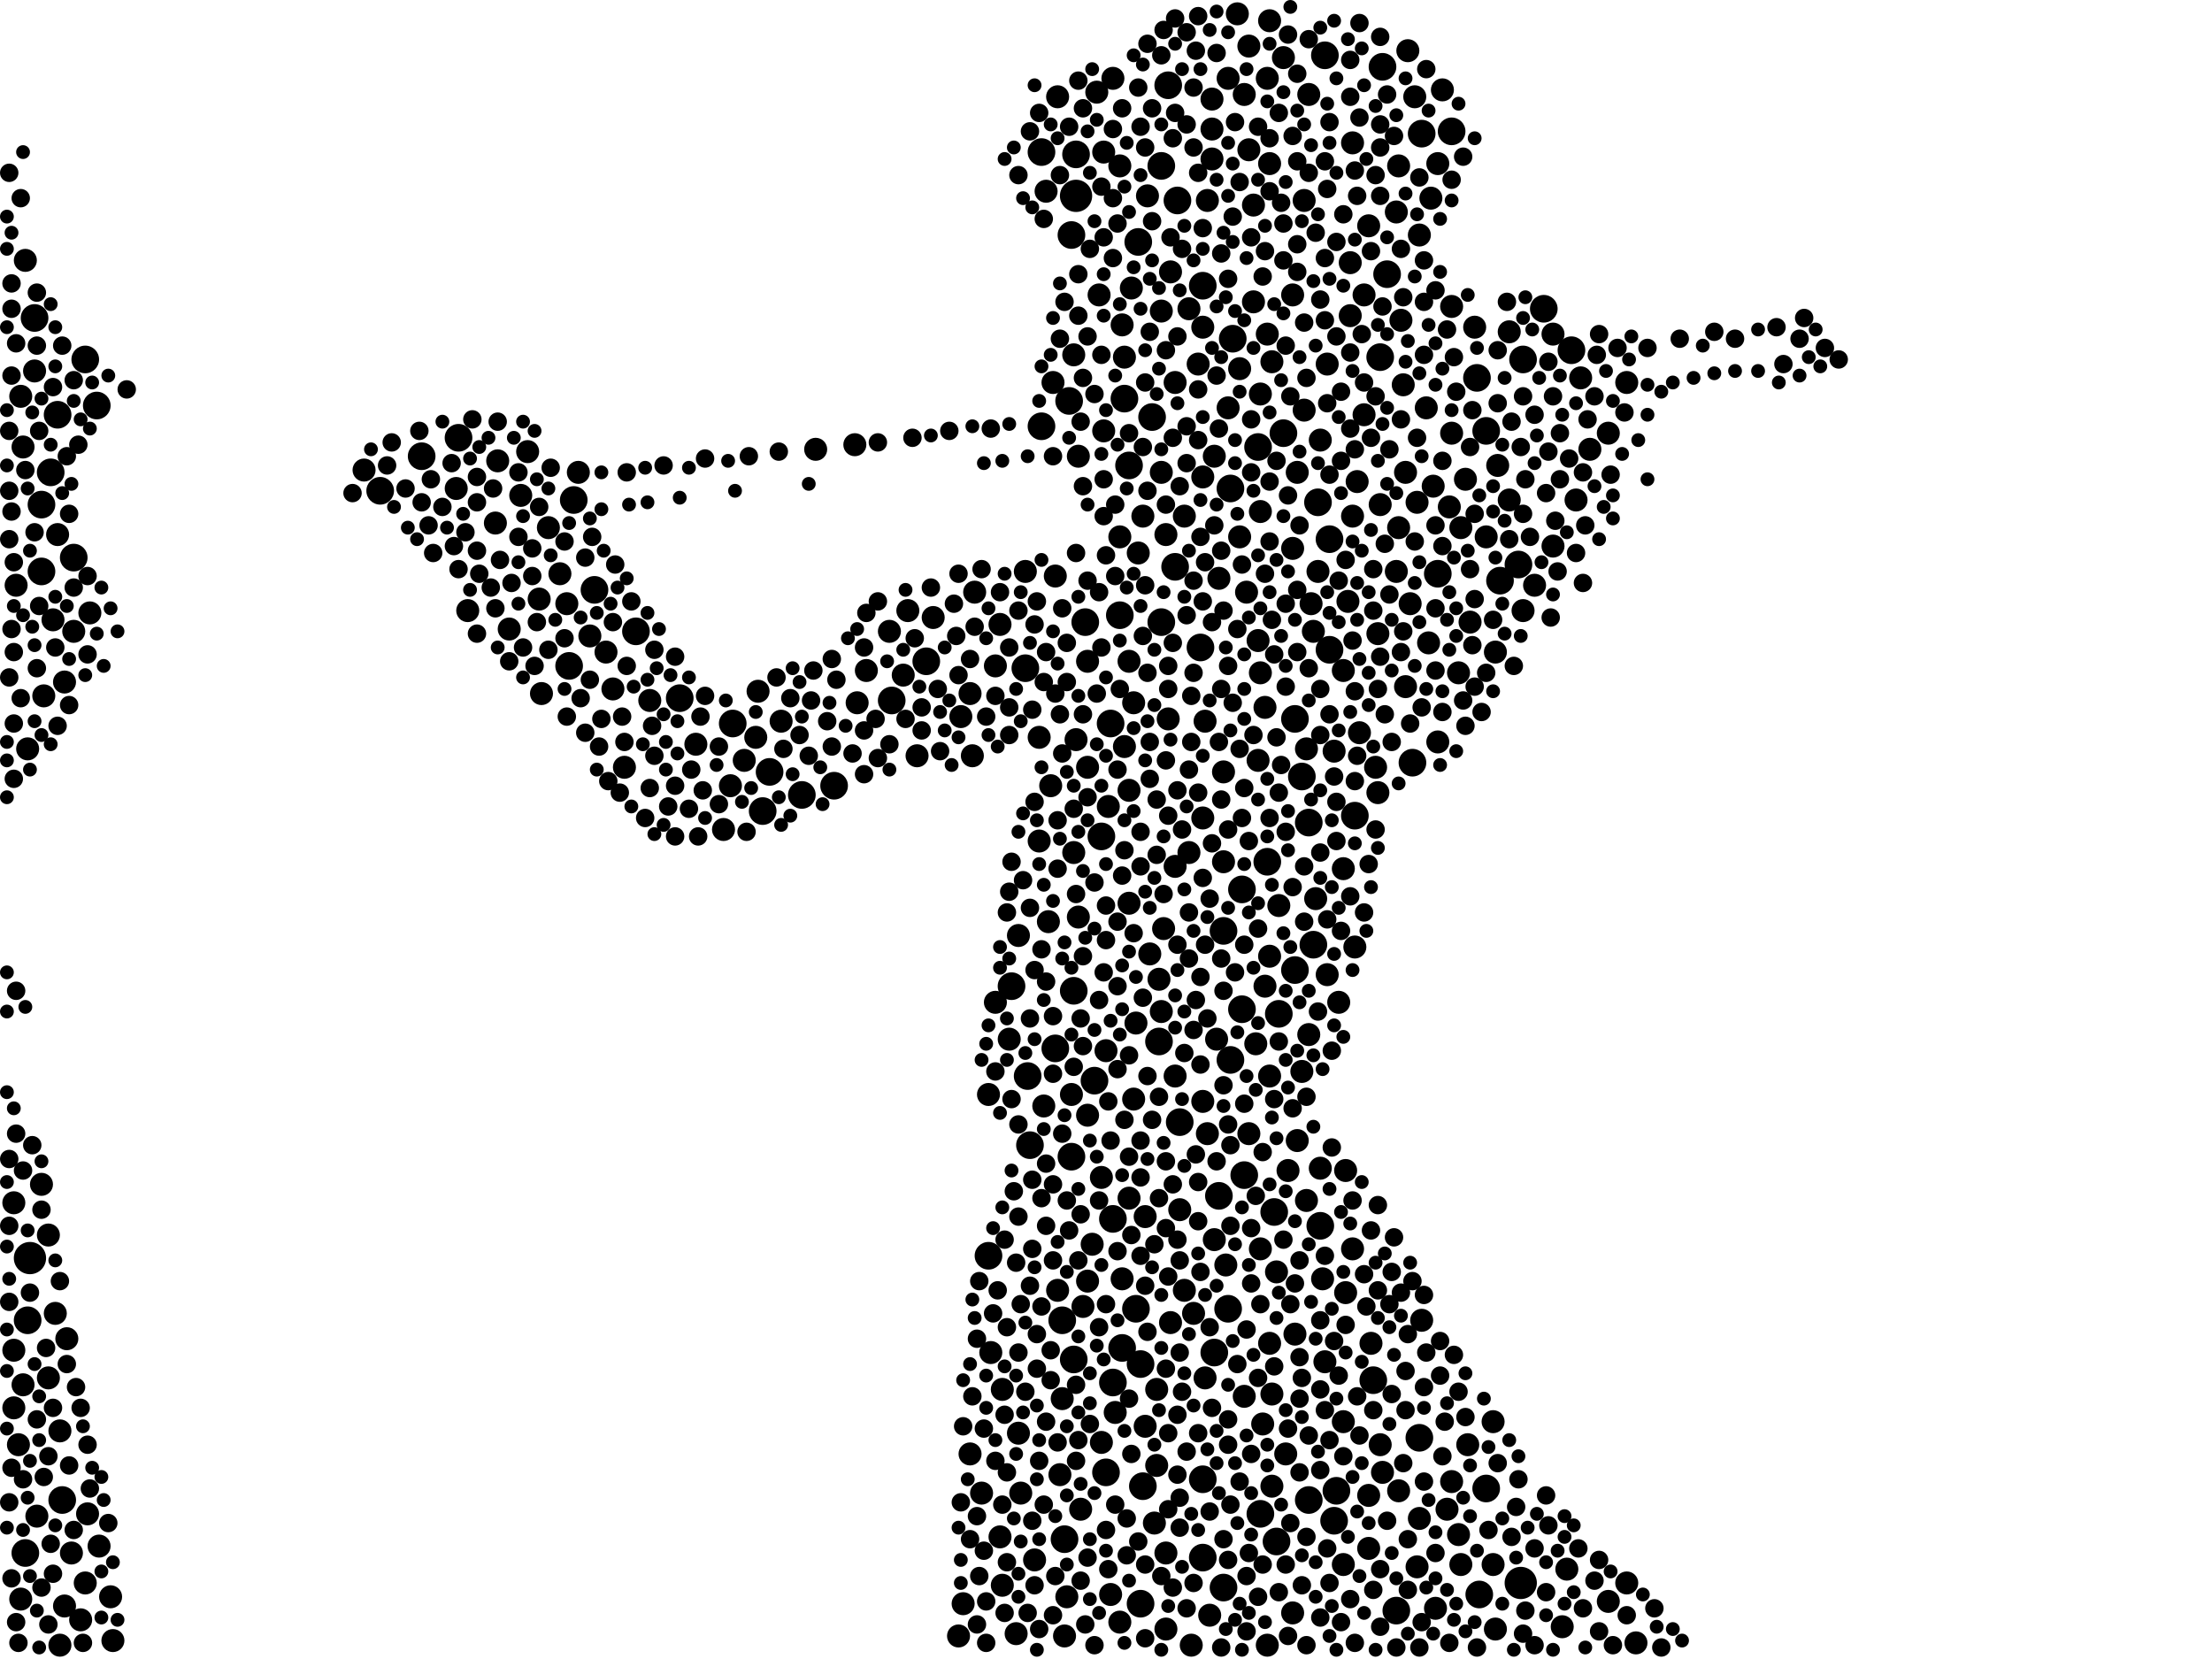 <?xml version="1.0" encoding="utf-8"?>
<svg xmlns="http://www.w3.org/2000/svg"
     xmlns:xlink="http://www.w3.org/1999/xlink" width="1920" height="1440" >

            <defs>
            <style type="text/css"><![CDATA[
circle {stroke: none;}
.c0 {fill: #000000;}
]]></style>
            </defs>
<rect x="0" y="0" width="1920" height="1440" fill="white"/>
<circle cx="1320" cy="1374" r="14" class="c0"/>
<circle cx="934" cy="170" r="14" class="c0"/>
<circle cx="26" cy="1092" r="14" class="c0"/>
<circle cx="1226" cy="662" r="12" class="c0"/>
<circle cx="858" cy="1090" r="12" class="c0"/>
<circle cx="1100" cy="748" r="12" class="c0"/>
<circle cx="590" cy="606" r="12" class="c0"/>
<circle cx="1204" cy="238" r="12" class="c0"/>
<circle cx="1080" cy="1020" r="12" class="c0"/>
<circle cx="1144" cy="436" r="12" class="c0"/>
<circle cx="990" cy="1184" r="12" class="c0"/>
<circle cx="1058" cy="1038" r="12" class="c0"/>
<circle cx="960" cy="1278" r="12" class="c0"/>
<circle cx="1146" cy="1064" r="12" class="c0"/>
<circle cx="1192" cy="1198" r="12" class="c0"/>
<circle cx="1068" cy="920" r="12" class="c0"/>
<circle cx="1066" cy="1136" r="12" class="c0"/>
<circle cx="1160" cy="1294" r="12" class="c0"/>
<circle cx="1014" cy="74" r="12" class="c0"/>
<circle cx="1154" cy="468" r="12" class="c0"/>
<circle cx="1150" cy="48" r="12" class="c0"/>
<circle cx="1006" cy="904" r="12" class="c0"/>
<circle cx="980" cy="404" r="12" class="c0"/>
<circle cx="22" cy="1348" r="12" class="c0"/>
<circle cx="1062" cy="808" r="12" class="c0"/>
<circle cx="662" cy="704" r="12" class="c0"/>
<circle cx="966" cy="1058" r="12" class="c0"/>
<circle cx="942" cy="540" r="12" class="c0"/>
<circle cx="1108" cy="1338" r="12" class="c0"/>
<circle cx="696" cy="690" r="12" class="c0"/>
<circle cx="1008" cy="144" r="12" class="c0"/>
<circle cx="366" cy="396" r="12" class="c0"/>
<circle cx="990" cy="1392" r="12" class="c0"/>
<circle cx="1282" cy="328" r="12" class="c0"/>
<circle cx="932" cy="1180" r="12" class="c0"/>
<circle cx="36" cy="438" r="12" class="c0"/>
<circle cx="1260" cy="114" r="12" class="c0"/>
<circle cx="1234" cy="116" r="12" class="c0"/>
<circle cx="974" cy="1170" r="12" class="c0"/>
<circle cx="1054" cy="1174" r="12" class="c0"/>
<circle cx="930" cy="204" r="12" class="c0"/>
<circle cx="892" cy="934" r="12" class="c0"/>
<circle cx="1124" cy="624" r="12" class="c0"/>
<circle cx="1290" cy="374" r="12" class="c0"/>
<circle cx="1106" cy="1052" r="12" class="c0"/>
<circle cx="36" cy="496" r="12" class="c0"/>
<circle cx="1044" cy="1352" r="12" class="c0"/>
<circle cx="992" cy="1290" r="12" class="c0"/>
<circle cx="1042" cy="562" r="12" class="c0"/>
<circle cx="1198" cy="310" r="12" class="c0"/>
<circle cx="1044" cy="248" r="12" class="c0"/>
<circle cx="1136" cy="714" r="12" class="c0"/>
<circle cx="916" cy="910" r="12" class="c0"/>
<circle cx="1158" cy="1320" r="12" class="c0"/>
<circle cx="30" cy="276" r="12" class="c0"/>
<circle cx="50" cy="360" r="12" class="c0"/>
<circle cx="904" cy="132" r="12" class="c0"/>
<circle cx="774" cy="608" r="12" class="c0"/>
<circle cx="1136" cy="1302" r="12" class="c0"/>
<circle cx="1020" cy="492" r="12" class="c0"/>
<circle cx="1022" cy="174" r="12" class="c0"/>
<circle cx="976" cy="346" r="12" class="c0"/>
<circle cx="1290" cy="1292" r="12" class="c0"/>
<circle cx="1364" cy="304" r="12" class="c0"/>
<circle cx="54" cy="1302" r="12" class="c0"/>
<circle cx="74" cy="312" r="12" class="c0"/>
<circle cx="636" cy="628" r="12" class="c0"/>
<circle cx="1092" cy="388" r="12" class="c0"/>
<circle cx="878" cy="856" r="12" class="c0"/>
<circle cx="1130" cy="674" r="12" class="c0"/>
<circle cx="1062" cy="1378" r="12" class="c0"/>
<circle cx="934" cy="134" r="12" class="c0"/>
<circle cx="1110" cy="880" r="12" class="c0"/>
<circle cx="330" cy="426" r="12" class="c0"/>
<circle cx="988" cy="210" r="12" class="c0"/>
<circle cx="1070" cy="294" r="12" class="c0"/>
<circle cx="1078" cy="876" r="12" class="c0"/>
<circle cx="894" cy="994" r="12" class="c0"/>
<circle cx="494" cy="578" r="12" class="c0"/>
<circle cx="516" cy="512" r="12" class="c0"/>
<circle cx="930" cy="1004" r="12" class="c0"/>
<circle cx="964" cy="628" r="12" class="c0"/>
<circle cx="1068" cy="424" r="12" class="c0"/>
<circle cx="986" cy="1136" r="12" class="c0"/>
<circle cx="398" cy="380" r="12" class="c0"/>
<circle cx="1114" cy="376" r="12" class="c0"/>
<circle cx="1024" cy="974" r="12" class="c0"/>
<circle cx="1078" cy="772" r="12" class="c0"/>
<circle cx="1200" cy="58" r="12" class="c0"/>
<circle cx="890" cy="580" r="12" class="c0"/>
<circle cx="668" cy="670" r="12" class="c0"/>
<circle cx="1140" cy="820" r="12" class="c0"/>
<circle cx="1044" cy="1284" r="12" class="c0"/>
<circle cx="1094" cy="1314" r="12" class="c0"/>
<circle cx="24" cy="1146" r="12" class="c0"/>
<circle cx="1008" cy="540" r="12" class="c0"/>
<circle cx="804" cy="574" r="12" class="c0"/>
<circle cx="552" cy="548" r="12" class="c0"/>
<circle cx="1302" cy="504" r="12" class="c0"/>
<circle cx="84" cy="352" r="12" class="c0"/>
<circle cx="44" cy="410" r="12" class="c0"/>
<circle cx="956" cy="726" r="12" class="c0"/>
<circle cx="1248" cy="498" r="12" class="c0"/>
<circle cx="1284" cy="1384" r="12" class="c0"/>
<circle cx="1000" cy="362" r="12" class="c0"/>
<circle cx="1124" cy="842" r="12" class="c0"/>
<circle cx="498" cy="434" r="12" class="c0"/>
<circle cx="924" cy="1336" r="12" class="c0"/>
<circle cx="1154" cy="564" r="12" class="c0"/>
<circle cx="928" cy="348" r="12" class="c0"/>
<circle cx="1176" cy="708" r="12" class="c0"/>
<circle cx="1232" cy="1248" r="12" class="c0"/>
<circle cx="1340" cy="268" r="12" class="c0"/>
<circle cx="904" cy="370" r="12" class="c0"/>
<circle cx="64" cy="484" r="12" class="c0"/>
<circle cx="1318" cy="490" r="12" class="c0"/>
<circle cx="966" cy="1200" r="12" class="c0"/>
<circle cx="922" cy="1146" r="12" class="c0"/>
<circle cx="1322" cy="312" r="12" class="c0"/>
<circle cx="972" cy="534" r="12" class="c0"/>
<circle cx="950" cy="938" r="12" class="c0"/>
<circle cx="724" cy="682" r="12" class="c0"/>
<circle cx="1212" cy="1398" r="12" class="c0"/>
<circle cx="932" cy="860" r="12" class="c0"/>
<circle cx="1080" cy="1212" r="10" class="c0"/>
<circle cx="70" cy="1406" r="10" class="c0"/>
<circle cx="98" cy="1424" r="10" class="c0"/>
<circle cx="1020" cy="752" r="10" class="c0"/>
<circle cx="1166" cy="582" r="10" class="c0"/>
<circle cx="1368" cy="434" r="10" class="c0"/>
<circle cx="1300" cy="404" r="10" class="c0"/>
<circle cx="1218" cy="334" r="10" class="c0"/>
<circle cx="788" cy="530" r="10" class="c0"/>
<circle cx="980" cy="784" r="10" class="c0"/>
<circle cx="1102" cy="830" r="10" class="c0"/>
<circle cx="1092" cy="556" r="10" class="c0"/>
<circle cx="1084" cy="984" r="10" class="c0"/>
<circle cx="564" cy="608" r="10" class="c0"/>
<circle cx="1032" cy="268" r="10" class="c0"/>
<circle cx="1004" cy="1272" r="10" class="c0"/>
<circle cx="926" cy="1386" r="10" class="c0"/>
<circle cx="1118" cy="1016" r="10" class="c0"/>
<circle cx="1228" cy="84" r="10" class="c0"/>
<circle cx="1248" cy="644" r="10" class="c0"/>
<circle cx="1172" cy="274" r="10" class="c0"/>
<circle cx="902" cy="730" r="10" class="c0"/>
<circle cx="1008" cy="878" r="10" class="c0"/>
<circle cx="1184" cy="360" r="10" class="c0"/>
<circle cx="1130" cy="930" r="10" class="c0"/>
<circle cx="1084" cy="40" r="10" class="c0"/>
<circle cx="442" cy="546" r="10" class="c0"/>
<circle cx="1002" cy="1322" r="10" class="c0"/>
<circle cx="1348" cy="290" r="10" class="c0"/>
<circle cx="1124" cy="1158" r="10" class="c0"/>
<circle cx="968" cy="1226" r="10" class="c0"/>
<circle cx="512" cy="552" r="10" class="c0"/>
<circle cx="1062" cy="670" r="10" class="c0"/>
<circle cx="868" cy="1334" r="10" class="c0"/>
<circle cx="884" cy="812" r="10" class="c0"/>
<circle cx="1004" cy="1206" r="10" class="c0"/>
<circle cx="48" cy="1140" r="10" class="c0"/>
<circle cx="12" cy="1172" r="10" class="c0"/>
<circle cx="20" cy="388" r="10" class="c0"/>
<circle cx="936" cy="796" r="10" class="c0"/>
<circle cx="1016" cy="236" r="10" class="c0"/>
<circle cx="1088" cy="262" r="10" class="c0"/>
<circle cx="1092" cy="660" r="10" class="c0"/>
<circle cx="984" cy="610" r="10" class="c0"/>
<circle cx="1212" cy="496" r="10" class="c0"/>
<circle cx="1102" cy="1166" r="10" class="c0"/>
<circle cx="940" cy="1134" r="10" class="c0"/>
<circle cx="902" cy="640" r="10" class="c0"/>
<circle cx="918" cy="84" r="10" class="c0"/>
<circle cx="56" cy="592" r="10" class="c0"/>
<circle cx="870" cy="1206" r="10" class="c0"/>
<circle cx="898" cy="1354" r="10" class="c0"/>
<circle cx="996" cy="170" r="10" class="c0"/>
<circle cx="906" cy="960" r="10" class="c0"/>
<circle cx="1066" cy="354" r="10" class="c0"/>
<circle cx="1020" cy="934" r="10" class="c0"/>
<circle cx="744" cy="610" r="10" class="c0"/>
<circle cx="1260" cy="266" r="10" class="c0"/>
<circle cx="1052" cy="112" r="10" class="c0"/>
<circle cx="912" cy="682" r="10" class="c0"/>
<circle cx="1220" cy="410" r="10" class="c0"/>
<circle cx="656" cy="640" r="10" class="c0"/>
<circle cx="1232" cy="1318" r="10" class="c0"/>
<circle cx="920" cy="1280" r="10" class="c0"/>
<circle cx="932" cy="308" r="10" class="c0"/>
<circle cx="1240" cy="558" r="10" class="c0"/>
<circle cx="1166" cy="1358" r="10" class="c0"/>
<circle cx="986" cy="888" r="10" class="c0"/>
<circle cx="1230" cy="436" r="10" class="c0"/>
<circle cx="634" cy="682" r="10" class="c0"/>
<circle cx="976" cy="310" r="10" class="c0"/>
<circle cx="1008" cy="270" r="10" class="c0"/>
<circle cx="458" cy="392" r="10" class="c0"/>
<circle cx="1046" cy="626" r="10" class="c0"/>
<circle cx="1142" cy="780" r="10" class="c0"/>
<circle cx="1196" cy="550" r="10" class="c0"/>
<circle cx="1044" cy="284" r="10" class="c0"/>
<circle cx="1012" cy="1414" r="10" class="c0"/>
<circle cx="918" cy="1120" r="10" class="c0"/>
<circle cx="876" cy="902" r="10" class="c0"/>
<circle cx="30" cy="322" r="10" class="c0"/>
<circle cx="1122" cy="1400" r="10" class="c0"/>
<circle cx="1216" cy="278" r="10" class="c0"/>
<circle cx="1412" cy="332" r="10" class="c0"/>
<circle cx="1094" cy="584" r="10" class="c0"/>
<circle cx="1148" cy="1110" r="10" class="c0"/>
<circle cx="1066" cy="68" r="10" class="c0"/>
<circle cx="1188" cy="196" r="10" class="c0"/>
<circle cx="1172" cy="228" r="10" class="c0"/>
<circle cx="1260" cy="376" r="10" class="c0"/>
<circle cx="1310" cy="288" r="10" class="c0"/>
<circle cx="974" cy="282" r="10" class="c0"/>
<circle cx="1048" cy="174" r="10" class="c0"/>
<circle cx="64" cy="548" r="10" class="c0"/>
<circle cx="980" cy="1040" r="10" class="c0"/>
<circle cx="994" cy="1056" r="10" class="c0"/>
<circle cx="964" cy="1384" r="10" class="c0"/>
<circle cx="1412" cy="1374" r="10" class="c0"/>
<circle cx="1232" cy="204" r="10" class="c0"/>
<circle cx="972" cy="466" r="10" class="c0"/>
<circle cx="1134" cy="650" r="10" class="c0"/>
<circle cx="958" cy="374" r="10" class="c0"/>
<circle cx="938" cy="1310" r="10" class="c0"/>
<circle cx="936" cy="396" r="10" class="c0"/>
<circle cx="52" cy="1242" r="10" class="c0"/>
<circle cx="966" cy="68" r="10" class="c0"/>
<circle cx="810" cy="536" r="10" class="c0"/>
<circle cx="1102" cy="934" r="10" class="c0"/>
<circle cx="396" cy="424" r="10" class="c0"/>
<circle cx="1178" cy="418" r="10" class="c0"/>
<circle cx="1266" cy="584" r="10" class="c0"/>
<circle cx="982" cy="250" r="10" class="c0"/>
<circle cx="1144" cy="496" r="10" class="c0"/>
<circle cx="796" cy="656" r="10" class="c0"/>
<circle cx="962" cy="700" r="10" class="c0"/>
<circle cx="1296" cy="1358" r="10" class="c0"/>
<circle cx="1122" cy="256" r="10" class="c0"/>
<circle cx="1276" cy="540" r="10" class="c0"/>
<circle cx="954" cy="256" r="10" class="c0"/>
<circle cx="886" cy="1296" r="10" class="c0"/>
<circle cx="772" cy="548" r="10" class="c0"/>
<circle cx="1076" cy="466" r="10" class="c0"/>
<circle cx="858" cy="950" r="10" class="c0"/>
<circle cx="1348" cy="474" r="10" class="c0"/>
<circle cx="1014" cy="624" r="10" class="c0"/>
<circle cx="1090" cy="906" r="10" class="c0"/>
<circle cx="1032" cy="740" r="10" class="c0"/>
<circle cx="742" cy="386" r="10" class="c0"/>
<circle cx="24" cy="650" r="10" class="c0"/>
<circle cx="1256" cy="1310" r="10" class="c0"/>
<circle cx="1310" cy="434" r="10" class="c0"/>
<circle cx="908" cy="166" r="10" class="c0"/>
<circle cx="1396" cy="376" r="10" class="c0"/>
<circle cx="1332" cy="508" r="10" class="c0"/>
<circle cx="1246" cy="1396" r="10" class="c0"/>
<circle cx="1200" cy="1278" r="10" class="c0"/>
<circle cx="868" cy="542" r="10" class="c0"/>
<circle cx="1098" cy="614" r="10" class="c0"/>
<circle cx="1372" cy="328" r="10" class="c0"/>
<circle cx="1272" cy="416" r="10" class="c0"/>
<circle cx="836" cy="1392" r="10" class="c0"/>
<circle cx="1126" cy="990" r="10" class="c0"/>
<circle cx="1238" cy="354" r="10" class="c0"/>
<circle cx="1224" cy="524" r="10" class="c0"/>
<circle cx="708" cy="390" r="10" class="c0"/>
<circle cx="42" cy="1196" r="10" class="c0"/>
<circle cx="74" cy="1374" r="10" class="c0"/>
<circle cx="1188" cy="1298" r="10" class="c0"/>
<circle cx="932" cy="740" r="10" class="c0"/>
<circle cx="914" cy="332" r="10" class="c0"/>
<circle cx="972" cy="144" r="10" class="c0"/>
<circle cx="1146" cy="382" r="10" class="c0"/>
<circle cx="1098" cy="856" r="10" class="c0"/>
<circle cx="1174" cy="124" r="10" class="c0"/>
<circle cx="470" cy="602" r="10" class="c0"/>
<circle cx="1212" cy="184" r="10" class="c0"/>
<circle cx="980" cy="686" r="10" class="c0"/>
<circle cx="1360" cy="1362" r="10" class="c0"/>
<circle cx="1194" cy="666" r="10" class="c0"/>
<circle cx="1100" cy="1428" r="10" class="c0"/>
<circle cx="42" cy="1072" r="10" class="c0"/>
<circle cx="76" cy="1314" r="10" class="c0"/>
<circle cx="1122" cy="476" r="10" class="c0"/>
<circle cx="1152" cy="316" r="10" class="c0"/>
<circle cx="658" cy="600" r="10" class="c0"/>
<circle cx="1168" cy="1016" r="10" class="c0"/>
<circle cx="1028" cy="448" r="10" class="c0"/>
<circle cx="1028" cy="1120" r="10" class="c0"/>
<circle cx="994" cy="1238" r="10" class="c0"/>
<circle cx="974" cy="1110" r="10" class="c0"/>
<circle cx="882" cy="1418" r="10" class="c0"/>
<circle cx="960" cy="912" r="10" class="c0"/>
<circle cx="1268" cy="458" r="10" class="c0"/>
<circle cx="492" cy="524" r="10" class="c0"/>
<circle cx="532" cy="598" r="10" class="c0"/>
<circle cx="1258" cy="440" r="10" class="c0"/>
<circle cx="1034" cy="1428" r="10" class="c0"/>
<circle cx="1108" cy="1104" r="10" class="c0"/>
<circle cx="1050" cy="1402" r="10" class="c0"/>
<circle cx="834" cy="622" r="10" class="c0"/>
<circle cx="1380" cy="390" r="10" class="c0"/>
<circle cx="1044" cy="414" r="10" class="c0"/>
<circle cx="1132" cy="356" r="10" class="c0"/>
<circle cx="1008" cy="410" r="10" class="c0"/>
<circle cx="1016" cy="1148" r="10" class="c0"/>
<circle cx="952" cy="80" r="10" class="c0"/>
<circle cx="1230" cy="1360" r="10" class="c0"/>
<circle cx="958" cy="132" r="10" class="c0"/>
<circle cx="1080" cy="82" r="10" class="c0"/>
<circle cx="1054" cy="1076" r="10" class="c0"/>
<circle cx="1214" cy="458" r="10" class="c0"/>
<circle cx="972" cy="1408" r="10" class="c0"/>
<circle cx="678" cy="626" r="10" class="c0"/>
<circle cx="1268" cy="1358" r="10" class="c0"/>
<circle cx="1138" cy="524" r="10" class="c0"/>
<circle cx="852" cy="1296" r="10" class="c0"/>
<circle cx="1214" cy="144" r="10" class="c0"/>
<circle cx="1420" cy="1426" r="10" class="c0"/>
<circle cx="1152" cy="846" r="10" class="c0"/>
<circle cx="1076" cy="320" r="10" class="c0"/>
<circle cx="860" cy="1174" r="10" class="c0"/>
<circle cx="1088" cy="178" r="10" class="c0"/>
<circle cx="1168" cy="1122" r="10" class="c0"/>
<circle cx="18" cy="344" r="10" class="c0"/>
<circle cx="1222" cy="44" r="10" class="c0"/>
<circle cx="924" cy="1420" r="10" class="c0"/>
<circle cx="1244" cy="422" r="10" class="c0"/>
<circle cx="1174" cy="448" r="10" class="c0"/>
<circle cx="1056" cy="902" r="10" class="c0"/>
<circle cx="432" cy="400" r="10" class="c0"/>
<circle cx="1110" cy="786" r="10" class="c0"/>
<circle cx="50" cy="464" r="10" class="c0"/>
<circle cx="956" cy="1252" r="10" class="c0"/>
<circle cx="468" cy="520" r="10" class="c0"/>
<circle cx="944" cy="1112" r="10" class="c0"/>
<circle cx="1058" cy="502" r="10" class="c0"/>
<circle cx="884" cy="1244" r="10" class="c0"/>
<circle cx="1094" cy="1084" r="10" class="c0"/>
<circle cx="948" cy="1080" r="10" class="c0"/>
<circle cx="1010" cy="806" r="10" class="c0"/>
<circle cx="980" cy="574" r="10" class="c0"/>
<circle cx="1146" cy="1014" r="10" class="c0"/>
<circle cx="22" cy="226" r="10" class="c0"/>
<circle cx="1048" cy="984" r="10" class="c0"/>
<circle cx="32" cy="1316" r="10" class="c0"/>
<circle cx="1198" cy="1254" r="10" class="c0"/>
<circle cx="1012" cy="1348" r="10" class="c0"/>
<circle cx="1140" cy="548" r="10" class="c0"/>
<circle cx="1096" cy="1236" r="10" class="c0"/>
<circle cx="1220" cy="596" r="10" class="c0"/>
<circle cx="1248" cy="142" r="10" class="c0"/>
<circle cx="502" cy="410" r="10" class="c0"/>
<circle cx="20" cy="1202" r="10" class="c0"/>
<circle cx="956" cy="1022" r="10" class="c0"/>
<circle cx="316" cy="408" r="10" class="c0"/>
<circle cx="1184" cy="256" r="10" class="c0"/>
<circle cx="646" cy="660" r="10" class="c0"/>
<circle cx="1166" cy="754" r="10" class="c0"/>
<circle cx="890" cy="496" r="10" class="c0"/>
<circle cx="846" cy="514" r="10" class="c0"/>
<circle cx="1356" cy="1412" r="10" class="c0"/>
<circle cx="842" cy="1262" r="10" class="c0"/>
<circle cx="430" cy="454" r="10" class="c0"/>
<circle cx="922" cy="1214" r="10" class="c0"/>
<circle cx="1104" cy="1210" r="10" class="c0"/>
<circle cx="1242" cy="172" r="10" class="c0"/>
<circle cx="628" cy="720" r="10" class="c0"/>
<circle cx="1214" cy="1294" r="10" class="c0"/>
<circle cx="944" cy="666" r="10" class="c0"/>
<circle cx="78" cy="532" r="10" class="c0"/>
<circle cx="864" cy="578" r="10" class="c0"/>
<circle cx="18" cy="1388" r="10" class="c0"/>
<circle cx="1166" cy="1234" r="10" class="c0"/>
<circle cx="1136" cy="82" r="10" class="c0"/>
<circle cx="1102" cy="142" r="10" class="c0"/>
<circle cx="930" cy="950" r="10" class="c0"/>
<circle cx="1116" cy="1262" r="10" class="c0"/>
<circle cx="1006" cy="850" r="10" class="c0"/>
<circle cx="1158" cy="652" r="10" class="c0"/>
<circle cx="1174" cy="1084" r="10" class="c0"/>
<circle cx="1084" cy="130" r="10" class="c0"/>
<circle cx="1290" cy="466" r="10" class="c0"/>
<circle cx="604" cy="646" r="10" class="c0"/>
<circle cx="1074" cy="12" r="10" class="c0"/>
<circle cx="542" cy="666" r="10" class="c0"/>
<circle cx="1180" cy="636" r="10" class="c0"/>
<circle cx="1094" cy="444" r="10" class="c0"/>
<circle cx="1044" cy="710" r="10" class="c0"/>
<circle cx="476" cy="458" r="10" class="c0"/>
<circle cx="56" cy="1394" r="10" class="c0"/>
<circle cx="842" cy="602" r="10" class="c0"/>
<circle cx="1126" cy="410" r="10" class="c0"/>
<circle cx="36" cy="1028" r="10" class="c0"/>
<circle cx="1012" cy="464" r="10" class="c0"/>
<circle cx="934" cy="642" r="10" class="c0"/>
<circle cx="1040" cy="316" r="10" class="c0"/>
<circle cx="1062" cy="748" r="10" class="c0"/>
<circle cx="784" cy="586" r="10" class="c0"/>
<circle cx="1252" cy="78" r="10" class="c0"/>
<circle cx="1196" cy="688" r="10" class="c0"/>
<circle cx="998" cy="828" r="10" class="c0"/>
<circle cx="870" cy="1376" r="10" class="c0"/>
<circle cx="916" cy="500" r="10" class="c0"/>
<circle cx="14" cy="508" r="10" class="c0"/>
<circle cx="1260" cy="1286" r="10" class="c0"/>
<circle cx="1298" cy="566" r="10" class="c0"/>
<circle cx="1104" cy="314" r="10" class="c0"/>
<circle cx="486" cy="498" r="10" class="c0"/>
<circle cx="1052" cy="138" r="10" class="c0"/>
<circle cx="1102" cy="18" r="10" class="c0"/>
<circle cx="1114" cy="50" r="10" class="c0"/>
<circle cx="12" cy="1222" r="10" class="c0"/>
<circle cx="1132" cy="174" r="10" class="c0"/>
<circle cx="1170" cy="522" r="10" class="c0"/>
<circle cx="832" cy="1420" r="10" class="c0"/>
<circle cx="992" cy="448" r="10" class="c0"/>
<circle cx="1054" cy="396" r="10" class="c0"/>
<circle cx="1036" cy="1140" r="10" class="c0"/>
<circle cx="1162" cy="870" r="10" class="c0"/>
<circle cx="1136" cy="898" r="10" class="c0"/>
<circle cx="1100" cy="290" r="10" class="c0"/>
<circle cx="988" cy="480" r="10" class="c0"/>
<circle cx="1104" cy="1290" r="10" class="c0"/>
<circle cx="752" cy="582" r="10" class="c0"/>
<circle cx="1176" cy="822" r="10" class="c0"/>
<circle cx="1234" cy="1146" r="10" class="c0"/>
<circle cx="1322" cy="530" r="10" class="c0"/>
<circle cx="1134" cy="1042" r="10" class="c0"/>
<circle cx="1044" cy="956" r="10" class="c0"/>
<circle cx="1094" cy="342" r="10" class="c0"/>
<circle cx="944" cy="574" r="10" class="c0"/>
<circle cx="1020" cy="332" r="10" class="c0"/>
<circle cx="910" cy="800" r="10" class="c0"/>
<circle cx="844" cy="656" r="10" class="c0"/>
<circle cx="46" cy="538" r="10" class="c0"/>
<circle cx="452" cy="430" r="10" class="c0"/>
<circle cx="1280" cy="284" r="10" class="c0"/>
<circle cx="1190" cy="1166" r="10" class="c0"/>
<circle cx="1296" cy="1234" r="10" class="c0"/>
<circle cx="52" cy="1428" r="10" class="c0"/>
<circle cx="62" cy="1348" r="10" class="c0"/>
<circle cx="1100" cy="68" r="10" class="c0"/>
<circle cx="38" cy="604" r="10" class="c0"/>
<circle cx="1150" cy="1182" r="10" class="c0"/>
<circle cx="1298" cy="1414" r="10" class="c0"/>
<circle cx="526" cy="566" r="10" class="c0"/>
<circle cx="1082" cy="514" r="10" class="c0"/>
<circle cx="864" cy="870" r="10" class="c0"/>
<circle cx="1274" cy="1254" r="10" class="c0"/>
<circle cx="1396" cy="1390" r="10" class="c0"/>
<circle cx="86" cy="1342" r="10" class="c0"/>
<circle cx="984" cy="954" r="10" class="c0"/>
<circle cx="1064" cy="1098" r="10" class="c0"/>
<circle cx="1266" cy="1332" r="10" class="c0"/>
<circle cx="96" cy="1386" r="10" class="c0"/>
<circle cx="1046" cy="1196" r="10" class="c0"/>
<circle cx="1198" cy="438" r="10" class="c0"/>
<circle cx="1052" cy="86" r="10" class="c0"/>
<circle cx="406" cy="530" r="10" class="c0"/>
<circle cx="944" cy="968" r="10" class="c0"/>
<circle cx="12" cy="1044" r="10" class="c0"/>
<circle cx="16" cy="1254" r="10" class="c0"/>
<circle cx="1188" cy="1344" r="10" class="c0"/>
<circle cx="976" cy="648" r="10" class="c0"/>
<circle cx="58" cy="1162" r="10" class="c0"/>
<circle cx="1024" cy="1050" r="10" class="c0"/>
<circle cx="454" cy="562" r="8" class="c0"/>
<circle cx="914" cy="882" r="8" class="c0"/>
<circle cx="980" cy="1004" r="8" class="c0"/>
<circle cx="906" cy="1306" r="8" class="c0"/>
<circle cx="1172" cy="1388" r="8" class="c0"/>
<circle cx="918" cy="712" r="8" class="c0"/>
<circle cx="1228" cy="470" r="8" class="c0"/>
<circle cx="1018" cy="1028" r="8" class="c0"/>
<circle cx="928" cy="1068" r="8" class="c0"/>
<circle cx="1262" cy="310" r="8" class="c0"/>
<circle cx="940" cy="830" r="8" class="c0"/>
<circle cx="1584" cy="302" r="8" class="c0"/>
<circle cx="1146" cy="260" r="8" class="c0"/>
<circle cx="522" cy="624" r="8" class="c0"/>
<circle cx="1060" cy="220" r="8" class="c0"/>
<circle cx="1176" cy="678" r="8" class="c0"/>
<circle cx="968" cy="500" r="8" class="c0"/>
<circle cx="1436" cy="1396" r="8" class="c0"/>
<circle cx="1152" cy="350" r="8" class="c0"/>
<circle cx="960" cy="1328" r="8" class="c0"/>
<circle cx="914" cy="932" r="8" class="c0"/>
<circle cx="934" cy="1268" r="8" class="c0"/>
<circle cx="1040" cy="382" r="8" class="c0"/>
<circle cx="1154" cy="620" r="8" class="c0"/>
<circle cx="1318" cy="1284" r="8" class="c0"/>
<circle cx="1154" cy="1250" r="8" class="c0"/>
<circle cx="922" cy="528" r="8" class="c0"/>
<circle cx="980" cy="1214" r="8" class="c0"/>
<circle cx="1154" cy="106" r="8" class="c0"/>
<circle cx="1184" cy="332" r="8" class="c0"/>
<circle cx="352" cy="424" r="8" class="c0"/>
<circle cx="1134" cy="1428" r="8" class="c0"/>
<circle cx="900" cy="1188" r="8" class="c0"/>
<circle cx="1344" cy="1324" r="8" class="c0"/>
<circle cx="1256" cy="286" r="8" class="c0"/>
<circle cx="1074" cy="546" r="8" class="c0"/>
<circle cx="1110" cy="904" r="8" class="c0"/>
<circle cx="1246" cy="1348" r="8" class="c0"/>
<circle cx="432" cy="366" r="8" class="c0"/>
<circle cx="1172" cy="52" r="8" class="c0"/>
<circle cx="898" cy="1376" r="8" class="c0"/>
<circle cx="1080" cy="684" r="8" class="c0"/>
<circle cx="1172" cy="84" r="8" class="c0"/>
<circle cx="1206" cy="1132" r="8" class="c0"/>
<circle cx="568" cy="656" r="8" class="c0"/>
<circle cx="1014" cy="578" r="8" class="c0"/>
<circle cx="1020" cy="98" r="8" class="c0"/>
<circle cx="1080" cy="958" r="8" class="c0"/>
<circle cx="1196" cy="1046" r="8" class="c0"/>
<circle cx="920" cy="620" r="8" class="c0"/>
<circle cx="1030" cy="1396" r="8" class="c0"/>
<circle cx="1098" cy="218" r="8" class="c0"/>
<circle cx="1264" cy="340" r="8" class="c0"/>
<circle cx="14" cy="298" r="8" class="c0"/>
<circle cx="10" cy="268" r="8" class="c0"/>
<circle cx="1032" cy="792" r="8" class="c0"/>
<circle cx="1280" cy="520" r="8" class="c0"/>
<circle cx="1206" cy="390" r="8" class="c0"/>
<circle cx="1102" cy="120" r="8" class="c0"/>
<circle cx="1012" cy="304" r="8" class="c0"/>
<circle cx="14" cy="1408" r="8" class="c0"/>
<circle cx="970" cy="856" r="8" class="c0"/>
<circle cx="20" cy="1284" r="8" class="c0"/>
<circle cx="848" cy="1162" r="8" class="c0"/>
<circle cx="1238" cy="1174" r="8" class="c0"/>
<circle cx="1036" cy="128" r="8" class="c0"/>
<circle cx="990" cy="990" r="8" class="c0"/>
<circle cx="830" cy="552" r="8" class="c0"/>
<circle cx="894" cy="1116" r="8" class="c0"/>
<circle cx="1332" cy="1344" r="8" class="c0"/>
<circle cx="1300" cy="350" r="8" class="c0"/>
<circle cx="952" cy="602" r="8" class="c0"/>
<circle cx="1078" cy="710" r="8" class="c0"/>
<circle cx="908" cy="1234" r="8" class="c0"/>
<circle cx="842" cy="572" r="8" class="c0"/>
<circle cx="414" cy="436" r="8" class="c0"/>
<circle cx="868" cy="514" r="8" class="c0"/>
<circle cx="864" cy="1268" r="8" class="c0"/>
<circle cx="1066" cy="1254" r="8" class="c0"/>
<circle cx="1012" cy="1008" r="8" class="c0"/>
<circle cx="1040" cy="338" r="8" class="c0"/>
<circle cx="936" cy="274" r="8" class="c0"/>
<circle cx="1038" cy="44" r="8" class="c0"/>
<circle cx="1032" cy="832" r="8" class="c0"/>
<circle cx="414" cy="478" r="8" class="c0"/>
<circle cx="64" cy="510" r="8" class="c0"/>
<circle cx="1108" cy="400" r="8" class="c0"/>
<circle cx="1172" cy="778" r="8" class="c0"/>
<circle cx="586" cy="726" r="8" class="c0"/>
<circle cx="1254" cy="1234" r="8" class="c0"/>
<circle cx="1058" cy="644" r="8" class="c0"/>
<circle cx="1202" cy="472" r="8" class="c0"/>
<circle cx="926" cy="592" r="8" class="c0"/>
<circle cx="1134" cy="1334" r="8" class="c0"/>
<circle cx="600" cy="668" r="8" class="c0"/>
<circle cx="1562" cy="294" r="8" class="c0"/>
<circle cx="884" cy="1174" r="8" class="c0"/>
<circle cx="1168" cy="1150" r="8" class="c0"/>
<circle cx="988" cy="76" r="8" class="c0"/>
<circle cx="1362" cy="398" r="8" class="c0"/>
<circle cx="66" cy="1204" r="8" class="c0"/>
<circle cx="36" cy="1050" r="8" class="c0"/>
<circle cx="544" cy="578" r="8" class="c0"/>
<circle cx="8" cy="426" r="8" class="c0"/>
<circle cx="1162" cy="504" r="8" class="c0"/>
<circle cx="938" cy="884" r="8" class="c0"/>
<circle cx="898" cy="542" r="8" class="c0"/>
<circle cx="1048" cy="884" r="8" class="c0"/>
<circle cx="916" cy="602" r="8" class="c0"/>
<circle cx="8" cy="468" r="8" class="c0"/>
<circle cx="1322" cy="344" r="8" class="c0"/>
<circle cx="750" cy="634" r="8" class="c0"/>
<circle cx="702" cy="656" r="8" class="c0"/>
<circle cx="1132" cy="752" r="8" class="c0"/>
<circle cx="1198" cy="108" r="8" class="c0"/>
<circle cx="1130" cy="1196" r="8" class="c0"/>
<circle cx="426" cy="510" r="8" class="c0"/>
<circle cx="1116" cy="1358" r="8" class="c0"/>
<circle cx="934" cy="776" r="8" class="c0"/>
<circle cx="1198" cy="170" r="8" class="c0"/>
<circle cx="1086" cy="1262" r="8" class="c0"/>
<circle cx="1154" cy="412" r="8" class="c0"/>
<circle cx="1378" cy="364" r="8" class="c0"/>
<circle cx="560" cy="710" r="8" class="c0"/>
<circle cx="1046" cy="820" r="8" class="c0"/>
<circle cx="1136" cy="150" r="8" class="c0"/>
<circle cx="950" cy="342" r="8" class="c0"/>
<circle cx="1096" cy="1000" r="8" class="c0"/>
<circle cx="1004" cy="694" r="8" class="c0"/>
<circle cx="854" cy="1346" r="8" class="c0"/>
<circle cx="1146" cy="598" r="8" class="c0"/>
<circle cx="1120" cy="1132" r="8" class="c0"/>
<circle cx="534" cy="490" r="8" class="c0"/>
<circle cx="676" cy="392" r="8" class="c0"/>
<circle cx="32" cy="580" r="8" class="c0"/>
<circle cx="1176" cy="148" r="8" class="c0"/>
<circle cx="866" cy="1120" r="8" class="c0"/>
<circle cx="1222" cy="1158" r="8" class="c0"/>
<circle cx="1412" cy="1402" r="8" class="c0"/>
<circle cx="1120" cy="344" r="8" class="c0"/>
<circle cx="1150" cy="1090" r="8" class="c0"/>
<circle cx="1024" cy="1174" r="8" class="c0"/>
<circle cx="650" cy="396" r="8" class="c0"/>
<circle cx="1190" cy="380" r="8" class="c0"/>
<circle cx="1176" cy="1426" r="8" class="c0"/>
<circle cx="1252" cy="474" r="8" class="c0"/>
<circle cx="1176" cy="390" r="8" class="c0"/>
<circle cx="504" cy="606" r="8" class="c0"/>
<circle cx="982" cy="1262" r="8" class="c0"/>
<circle cx="896" cy="1320" r="8" class="c0"/>
<circle cx="928" cy="110" r="8" class="c0"/>
<circle cx="1070" cy="610" r="8" class="c0"/>
<circle cx="1252" cy="400" r="8" class="c0"/>
<circle cx="1374" cy="1396" r="8" class="c0"/>
<circle cx="966" cy="112" r="8" class="c0"/>
<circle cx="1062" cy="860" r="8" class="c0"/>
<circle cx="14" cy="984" r="8" class="c0"/>
<circle cx="934" cy="480" r="8" class="c0"/>
<circle cx="794" cy="554" r="8" class="c0"/>
<circle cx="1102" cy="418" r="8" class="c0"/>
<circle cx="996" cy="38" r="8" class="c0"/>
<circle cx="990" cy="1022" r="8" class="c0"/>
<circle cx="1036" cy="894" r="8" class="c0"/>
<circle cx="900" cy="1158" r="8" class="c0"/>
<circle cx="1074" cy="1184" r="8" class="c0"/>
<circle cx="902" cy="1268" r="8" class="c0"/>
<circle cx="1232" cy="154" r="8" class="c0"/>
<circle cx="1010" cy="776" r="8" class="c0"/>
<circle cx="1122" cy="962" r="8" class="c0"/>
<circle cx="532" cy="540" r="8" class="c0"/>
<circle cx="1060" cy="1430" r="8" class="c0"/>
<circle cx="1042" cy="924" r="8" class="c0"/>
<circle cx="404" cy="462" r="8" class="c0"/>
<circle cx="1386" cy="308" r="8" class="c0"/>
<circle cx="1126" cy="512" r="8" class="c0"/>
<circle cx="1094" cy="1132" r="8" class="c0"/>
<circle cx="42" cy="1410" r="8" class="c0"/>
<circle cx="944" cy="292" r="8" class="c0"/>
<circle cx="1078" cy="490" r="8" class="c0"/>
<circle cx="1034" cy="644" r="8" class="c0"/>
<circle cx="1050" cy="1312" r="8" class="c0"/>
<circle cx="1216" cy="1122" r="8" class="c0"/>
<circle cx="1104" cy="538" r="8" class="c0"/>
<circle cx="1044" cy="522" r="8" class="c0"/>
<circle cx="950" cy="766" r="8" class="c0"/>
<circle cx="1150" cy="278" r="8" class="c0"/>
<circle cx="1262" cy="1176" r="8" class="c0"/>
<circle cx="1388" cy="1416" r="8" class="c0"/>
<circle cx="1246" cy="252" r="8" class="c0"/>
<circle cx="1092" cy="1386" r="8" class="c0"/>
<circle cx="1092" cy="806" r="8" class="c0"/>
<circle cx="808" cy="510" r="8" class="c0"/>
<circle cx="1132" cy="280" r="8" class="c0"/>
<circle cx="1010" cy="26" r="8" class="c0"/>
<circle cx="726" cy="590" r="8" class="c0"/>
<circle cx="1122" cy="118" r="8" class="c0"/>
<circle cx="994" cy="1116" r="8" class="c0"/>
<circle cx="958" cy="206" r="8" class="c0"/>
<circle cx="1038" cy="1002" r="8" class="c0"/>
<circle cx="968" cy="1306" r="8" class="c0"/>
<circle cx="1000" cy="94" r="8" class="c0"/>
<circle cx="884" cy="1056" r="8" class="c0"/>
<circle cx="34" cy="526" r="8" class="c0"/>
<circle cx="914" cy="1094" r="8" class="c0"/>
<circle cx="996" cy="1156" r="8" class="c0"/>
<circle cx="1112" cy="176" r="8" class="c0"/>
<circle cx="848" cy="1316" r="8" class="c0"/>
<circle cx="800" cy="634" r="8" class="c0"/>
<circle cx="1002" cy="1080" r="8" class="c0"/>
<circle cx="18" cy="172" r="8" class="c0"/>
<circle cx="1276" cy="494" r="8" class="c0"/>
<circle cx="608" cy="622" r="8" class="c0"/>
<circle cx="1192" cy="1224" r="8" class="c0"/>
<circle cx="430" cy="528" r="8" class="c0"/>
<circle cx="1174" cy="556" r="8" class="c0"/>
<circle cx="954" cy="1152" r="8" class="c0"/>
<circle cx="366" cy="436" r="8" class="c0"/>
<circle cx="1192" cy="1380" r="8" class="c0"/>
<circle cx="1114" cy="1076" r="8" class="c0"/>
<circle cx="944" cy="692" r="8" class="c0"/>
<circle cx="1114" cy="226" r="8" class="c0"/>
<circle cx="1116" cy="722" r="8" class="c0"/>
<circle cx="1106" cy="568" r="8" class="c0"/>
<circle cx="828" cy="524" r="8" class="c0"/>
<circle cx="1128" cy="1214" r="8" class="c0"/>
<circle cx="1008" cy="1368" r="8" class="c0"/>
<circle cx="956" cy="562" r="8" class="c0"/>
<circle cx="1458" cy="294" r="8" class="c0"/>
<circle cx="1068" cy="1306" r="8" class="c0"/>
<circle cx="1128" cy="1094" r="8" class="c0"/>
<circle cx="18" cy="606" r="8" class="c0"/>
<circle cx="384" cy="440" r="8" class="c0"/>
<circle cx="994" cy="1358" r="8" class="c0"/>
<circle cx="1266" cy="1208" r="8" class="c0"/>
<circle cx="60" cy="446" r="8" class="c0"/>
<circle cx="1128" cy="456" r="8" class="c0"/>
<circle cx="1092" cy="110" r="8" class="c0"/>
<circle cx="1018" cy="558" r="8" class="c0"/>
<circle cx="856" cy="622" r="8" class="c0"/>
<circle cx="814" cy="598" r="8" class="c0"/>
<circle cx="914" cy="1028" r="8" class="c0"/>
<circle cx="46" cy="1366" r="8" class="c0"/>
<circle cx="514" cy="466" r="8" class="c0"/>
<circle cx="1066" cy="242" r="8" class="c0"/>
<circle cx="718" cy="626" r="8" class="c0"/>
<circle cx="1300" cy="304" r="8" class="c0"/>
<circle cx="1292" cy="1328" r="8" class="c0"/>
<circle cx="1158" cy="1164" r="8" class="c0"/>
<circle cx="938" cy="1054" r="8" class="c0"/>
<circle cx="978" cy="1318" r="8" class="c0"/>
<circle cx="908" cy="566" r="8" class="c0"/>
<circle cx="1236" cy="308" r="8" class="c0"/>
<circle cx="1032" cy="668" r="8" class="c0"/>
<circle cx="894" cy="788" r="8" class="c0"/>
<circle cx="904" cy="1040" r="8" class="c0"/>
<circle cx="960" cy="482" r="8" class="c0"/>
<circle cx="706" cy="582" r="8" class="c0"/>
<circle cx="1022" cy="1228" r="8" class="c0"/>
<circle cx="1062" cy="1336" r="8" class="c0"/>
<circle cx="20" cy="1016" r="8" class="c0"/>
<circle cx="76" cy="1254" r="8" class="c0"/>
<circle cx="908" cy="852" r="8" class="c0"/>
<circle cx="612" cy="604" r="8" class="c0"/>
<circle cx="1146" cy="1146" r="8" class="c0"/>
<circle cx="1066" cy="578" r="8" class="c0"/>
<circle cx="8" cy="1304" r="8" class="c0"/>
<circle cx="1044" cy="762" r="8" class="c0"/>
<circle cx="1236" cy="226" r="8" class="c0"/>
<circle cx="898" cy="696" r="8" class="c0"/>
<circle cx="44" cy="1340" r="8" class="c0"/>
<circle cx="996" cy="934" r="8" class="c0"/>
<circle cx="462" cy="500" r="8" class="c0"/>
<circle cx="78" cy="1292" r="8" class="c0"/>
<circle cx="340" cy="384" r="8" class="c0"/>
<circle cx="1024" cy="422" r="8" class="c0"/>
<circle cx="1012" cy="1066" r="8" class="c0"/>
<circle cx="1212" cy="1430" r="8" class="c0"/>
<circle cx="680" cy="650" r="8" class="c0"/>
<circle cx="1192" cy="530" r="8" class="c0"/>
<circle cx="8" cy="1064" r="8" class="c0"/>
<circle cx="1004" cy="742" r="8" class="c0"/>
<circle cx="1354" cy="416" r="8" class="c0"/>
<circle cx="870" cy="1306" r="8" class="c0"/>
<circle cx="1236" cy="1286" r="8" class="c0"/>
<circle cx="1236" cy="1204" r="8" class="c0"/>
<circle cx="32" cy="300" r="8" class="c0"/>
<circle cx="564" cy="684" r="8" class="c0"/>
<circle cx="1548" cy="316" r="8" class="c0"/>
<circle cx="1040" cy="1026" r="8" class="c0"/>
<circle cx="1160" cy="696" r="8" class="c0"/>
<circle cx="1194" cy="720" r="8" class="c0"/>
<circle cx="1014" cy="708" r="8" class="c0"/>
<circle cx="1352" cy="496" r="8" class="c0"/>
<circle cx="1022" cy="1280" r="8" class="c0"/>
<circle cx="844" cy="1212" r="8" class="c0"/>
<circle cx="1332" cy="360" r="8" class="c0"/>
<circle cx="60" cy="1272" r="8" class="c0"/>
<circle cx="1102" cy="166" r="8" class="c0"/>
<circle cx="10" cy="546" r="8" class="c0"/>
<circle cx="1216" cy="566" r="8" class="c0"/>
<circle cx="1052" cy="1222" r="8" class="c0"/>
<circle cx="1154" cy="1374" r="8" class="c0"/>
<circle cx="876" cy="614" r="8" class="c0"/>
<circle cx="1202" cy="620" r="8" class="c0"/>
<circle cx="864" cy="930" r="8" class="c0"/>
<circle cx="1026" cy="216" r="8" class="c0"/>
<circle cx="990" cy="722" r="8" class="c0"/>
<circle cx="1164" cy="808" r="8" class="c0"/>
<circle cx="998" cy="288" r="8" class="c0"/>
<circle cx="1220" cy="1190" r="8" class="c0"/>
<circle cx="542" cy="644" r="8" class="c0"/>
<circle cx="1196" cy="1120" r="8" class="c0"/>
<circle cx="884" cy="976" r="8" class="c0"/>
<circle cx="956" cy="162" r="8" class="c0"/>
<circle cx="1096" cy="1358" r="8" class="c0"/>
<circle cx="944" cy="1352" r="8" class="c0"/>
<circle cx="942" cy="1410" r="8" class="c0"/>
<circle cx="1218" cy="258" r="8" class="c0"/>
<circle cx="1038" cy="868" r="8" class="c0"/>
<circle cx="1084" cy="1348" r="8" class="c0"/>
<circle cx="1128" cy="1178" r="8" class="c0"/>
<circle cx="918" cy="1252" r="8" class="c0"/>
<circle cx="1040" cy="1244" r="8" class="c0"/>
<circle cx="912" cy="1172" r="8" class="c0"/>
<circle cx="476" cy="564" r="8" class="c0"/>
<circle cx="1160" cy="730" r="8" class="c0"/>
<circle cx="1024" cy="1094" r="8" class="c0"/>
<circle cx="450" cy="466" r="8" class="c0"/>
<circle cx="704" cy="608" r="8" class="c0"/>
<circle cx="1166" cy="186" r="8" class="c0"/>
<circle cx="1178" cy="170" r="8" class="c0"/>
<circle cx="834" cy="1304" r="8" class="c0"/>
<circle cx="900" cy="522" r="8" class="c0"/>
<circle cx="1300" cy="1270" r="8" class="c0"/>
<circle cx="992" cy="552" r="8" class="c0"/>
<circle cx="1210" cy="1074" r="8" class="c0"/>
<circle cx="464" cy="578" r="8" class="c0"/>
<circle cx="904" cy="824" r="8" class="c0"/>
<circle cx="1128" cy="1278" r="8" class="c0"/>
<circle cx="1246" cy="528" r="8" class="c0"/>
<circle cx="8" cy="150" r="8" class="c0"/>
<circle cx="896" cy="1084" r="8" class="c0"/>
<circle cx="968" cy="438" r="8" class="c0"/>
<circle cx="1208" cy="1210" r="8" class="c0"/>
<circle cx="674" cy="588" r="8" class="c0"/>
<circle cx="1082" cy="1416" r="8" class="c0"/>
<circle cx="492" cy="622" r="8" class="c0"/>
<circle cx="1442" cy="1430" r="8" class="c0"/>
<circle cx="888" cy="764" r="8" class="c0"/>
<circle cx="990" cy="110" r="8" class="c0"/>
<circle cx="1000" cy="192" r="8" class="c0"/>
<circle cx="1072" cy="844" r="8" class="c0"/>
<circle cx="1234" cy="614" r="8" class="c0"/>
<circle cx="922" cy="654" r="8" class="c0"/>
<circle cx="512" cy="590" r="8" class="c0"/>
<circle cx="966" cy="224" r="8" class="c0"/>
<circle cx="946" cy="1236" r="8" class="c0"/>
<circle cx="1068" cy="1064" r="8" class="c0"/>
<circle cx="1370" cy="1344" r="8" class="c0"/>
<circle cx="1384" cy="1372" r="8" class="c0"/>
<circle cx="1252" cy="1264" r="8" class="c0"/>
<circle cx="428" cy="424" r="8" class="c0"/>
<circle cx="974" cy="760" r="8" class="c0"/>
<circle cx="886" cy="1132" r="8" class="c0"/>
<circle cx="800" cy="614" r="8" class="c0"/>
<circle cx="872" cy="1400" r="8" class="c0"/>
<circle cx="598" cy="702" r="8" class="c0"/>
<circle cx="1030" cy="28" r="8" class="c0"/>
<circle cx="880" cy="1034" r="8" class="c0"/>
<circle cx="1102" cy="710" r="8" class="c0"/>
<circle cx="1192" cy="494" r="8" class="c0"/>
<circle cx="1030" cy="534" r="8" class="c0"/>
<circle cx="1258" cy="1426" r="8" class="c0"/>
<circle cx="874" cy="1152" r="8" class="c0"/>
<circle cx="944" cy="504" r="8" class="c0"/>
<circle cx="1126" cy="140" r="8" class="c0"/>
<circle cx="1194" cy="152" r="8" class="c0"/>
<circle cx="26" cy="1122" r="8" class="c0"/>
<circle cx="940" cy="620" r="8" class="c0"/>
<circle cx="1164" cy="1408" r="8" class="c0"/>
<circle cx="964" cy="990" r="8" class="c0"/>
<circle cx="1208" cy="1104" r="8" class="c0"/>
<circle cx="1168" cy="486" r="8" class="c0"/>
<circle cx="38" cy="1282" r="8" class="c0"/>
<circle cx="624" cy="698" r="8" class="c0"/>
<circle cx="10" cy="326" r="8" class="c0"/>
<circle cx="976" cy="972" r="8" class="c0"/>
<circle cx="1134" cy="328" r="8" class="c0"/>
<circle cx="1146" cy="638" r="8" class="c0"/>
<circle cx="14" cy="860" r="8" class="c0"/>
<circle cx="1030" cy="1260" r="8" class="c0"/>
<circle cx="852" cy="494" r="8" class="c0"/>
<circle cx="1188" cy="750" r="8" class="c0"/>
<circle cx="376" cy="480" r="8" class="c0"/>
<circle cx="624" cy="648" r="8" class="c0"/>
<circle cx="450" cy="410" r="8" class="c0"/>
<circle cx="1076" cy="158" r="8" class="c0"/>
<circle cx="478" cy="406" r="8" class="c0"/>
<circle cx="1090" cy="1038" r="8" class="c0"/>
<circle cx="1178" cy="1212" r="8" class="c0"/>
<circle cx="1226" cy="1112" r="8" class="c0"/>
<circle cx="8" cy="374" r="8" class="c0"/>
<circle cx="1320" cy="388" r="8" class="c0"/>
<circle cx="1152" cy="798" r="8" class="c0"/>
<circle cx="1136" cy="34" r="8" class="c0"/>
<circle cx="76" cy="568" r="8" class="c0"/>
<circle cx="1542" cy="284" r="8" class="c0"/>
<circle cx="1190" cy="1068" r="8" class="c0"/>
<circle cx="1136" cy="580" r="8" class="c0"/>
<circle cx="1082" cy="1154" r="8" class="c0"/>
<circle cx="468" cy="440" r="8" class="c0"/>
<circle cx="48" cy="562" r="8" class="c0"/>
<circle cx="1030" cy="108" r="8" class="c0"/>
<circle cx="1014" cy="1310" r="8" class="c0"/>
<circle cx="1124" cy="1114" r="8" class="c0"/>
<circle cx="994" cy="508" r="8" class="c0"/>
<circle cx="1198" cy="570" r="8" class="c0"/>
<circle cx="1034" cy="604" r="8" class="c0"/>
<circle cx="1190" cy="218" r="8" class="c0"/>
<circle cx="1216" cy="364" r="8" class="c0"/>
<circle cx="740" cy="654" r="8" class="c0"/>
<circle cx="884" cy="152" r="8" class="c0"/>
<circle cx="936" cy="1250" r="8" class="c0"/>
<circle cx="1096" cy="240" r="8" class="c0"/>
<circle cx="414" cy="414" r="8" class="c0"/>
<circle cx="1110" cy="688" r="8" class="c0"/>
<circle cx="1348" cy="344" r="8" class="c0"/>
<circle cx="1218" cy="548" r="8" class="c0"/>
<circle cx="1028" cy="914" r="8" class="c0"/>
<circle cx="1172" cy="372" r="8" class="c0"/>
<circle cx="1162" cy="1194" r="8" class="c0"/>
<circle cx="832" cy="586" r="8" class="c0"/>
<circle cx="30" cy="462" r="8" class="c0"/>
<circle cx="1252" cy="618" r="8" class="c0"/>
<circle cx="890" cy="1208" r="8" class="c0"/>
<circle cx="1312" cy="1334" r="8" class="c0"/>
<circle cx="1204" cy="1320" r="8" class="c0"/>
<circle cx="1042" cy="466" r="8" class="c0"/>
<circle cx="434" cy="486" r="8" class="c0"/>
<circle cx="936" cy="70" r="8" class="c0"/>
<circle cx="1222" cy="1380" r="8" class="c0"/>
<circle cx="906" cy="592" r="8" class="c0"/>
<circle cx="568" cy="564" r="8" class="c0"/>
<circle cx="64" cy="330" r="8" class="c0"/>
<circle cx="908" cy="1010" r="8" class="c0"/>
<circle cx="1198" cy="1362" r="8" class="c0"/>
<circle cx="1204" cy="82" r="8" class="c0"/>
<circle cx="1322" cy="446" r="8" class="c0"/>
<circle cx="938" cy="366" r="8" class="c0"/>
<circle cx="1176" cy="600" r="8" class="c0"/>
<circle cx="966" cy="172" r="8" class="c0"/>
<circle cx="528" cy="678" r="8" class="c0"/>
<circle cx="1050" cy="780" r="8" class="c0"/>
<circle cx="762" cy="658" r="8" class="c0"/>
<circle cx="1068" cy="994" r="8" class="c0"/>
<circle cx="1174" cy="1042" r="8" class="c0"/>
<circle cx="1596" cy="312" r="8" class="c0"/>
<circle cx="580" cy="700" r="8" class="c0"/>
<circle cx="1110" cy="1382" r="8" class="c0"/>
<circle cx="1146" cy="740" r="8" class="c0"/>
<circle cx="1060" cy="478" r="8" class="c0"/>
<circle cx="914" cy="1402" r="8" class="c0"/>
<circle cx="962" cy="1362" r="8" class="c0"/>
<circle cx="1282" cy="1430" r="8" class="c0"/>
<circle cx="1272" cy="1230" r="8" class="c0"/>
<circle cx="462" cy="476" r="8" class="c0"/>
<circle cx="1114" cy="194" r="8" class="c0"/>
<circle cx="904" cy="1134" r="8" class="c0"/>
<circle cx="772" cy="646" r="8" class="c0"/>
<circle cx="920" cy="294" r="8" class="c0"/>
<circle cx="854" cy="1240" r="8" class="c0"/>
<circle cx="902" cy="98" r="8" class="c0"/>
<circle cx="1272" cy="630" r="8" class="c0"/>
<circle cx="894" cy="884" r="8" class="c0"/>
<circle cx="1056" cy="46" r="8" class="c0"/>
<circle cx="538" cy="688" r="8" class="c0"/>
<circle cx="816" cy="652" r="8" class="c0"/>
<circle cx="976" cy="738" r="8" class="c0"/>
<circle cx="442" cy="574" r="8" class="c0"/>
<circle cx="750" cy="562" r="8" class="c0"/>
<circle cx="1050" cy="1152" r="8" class="c0"/>
<circle cx="1150" cy="224" r="8" class="c0"/>
<circle cx="1344" cy="392" r="8" class="c0"/>
<circle cx="1018" cy="120" r="8" class="c0"/>
<circle cx="1142" cy="202" r="8" class="c0"/>
<circle cx="1180" cy="20" r="8" class="c0"/>
<circle cx="1308" cy="262" r="8" class="c0"/>
<circle cx="958" cy="416" r="8" class="c0"/>
<circle cx="762" cy="522" r="8" class="c0"/>
<circle cx="1008" cy="48" r="8" class="c0"/>
<circle cx="1024" cy="1326" r="8" class="c0"/>
<circle cx="1322" cy="1418" r="8" class="c0"/>
<circle cx="1066" cy="720" r="8" class="c0"/>
<circle cx="990" cy="1090" r="8" class="c0"/>
<circle cx="1374" cy="410" r="8" class="c0"/>
<circle cx="994" cy="1422" r="8" class="c0"/>
<circle cx="1144" cy="878" r="8" class="c0"/>
<circle cx="1166" cy="1264" r="8" class="c0"/>
<circle cx="1110" cy="98" r="8" class="c0"/>
<circle cx="1216" cy="216" r="8" class="c0"/>
<circle cx="1152" cy="1344" r="8" class="c0"/>
<circle cx="1014" cy="598" r="8" class="c0"/>
<circle cx="920" cy="152" r="8" class="c0"/>
<circle cx="1040" cy="14" r="8" class="c0"/>
<circle cx="1246" cy="456" r="8" class="c0"/>
<circle cx="1208" cy="644" r="8" class="c0"/>
<circle cx="1060" cy="832" r="8" class="c0"/>
<circle cx="876" cy="774" r="8" class="c0"/>
<circle cx="70" cy="1222" r="8" class="c0"/>
<circle cx="1054" cy="456" r="8" class="c0"/>
<circle cx="970" cy="928" r="8" class="c0"/>
<circle cx="864" cy="604" r="8" class="c0"/>
<circle cx="958" cy="844" r="8" class="c0"/>
<circle cx="1086" cy="1066" r="8" class="c0"/>
<circle cx="980" cy="376" r="8" class="c0"/>
<circle cx="1112" cy="664" r="8" class="c0"/>
<circle cx="1342" cy="428" r="8" class="c0"/>
<circle cx="1018" cy="380" r="8" class="c0"/>
<circle cx="1130" cy="1376" r="8" class="c0"/>
<circle cx="998" cy="676" r="8" class="c0"/>
<circle cx="1012" cy="660" r="8" class="c0"/>
<circle cx="1070" cy="188" r="8" class="c0"/>
<circle cx="954" cy="514" r="8" class="c0"/>
<circle cx="850" cy="1368" r="8" class="c0"/>
<circle cx="1388" cy="1354" r="8" class="c0"/>
<circle cx="902" cy="1414" r="8" class="c0"/>
<circle cx="1230" cy="380" r="8" class="c0"/>
<circle cx="58" cy="396" r="8" class="c0"/>
<circle cx="1220" cy="1224" r="8" class="c0"/>
<circle cx="1342" cy="1298" r="8" class="c0"/>
<circle cx="548" cy="522" r="8" class="c0"/>
<circle cx="906" cy="190" r="8" class="c0"/>
<circle cx="1030" cy="402" r="8" class="c0"/>
<circle cx="1118" cy="1240" r="8" class="c0"/>
<circle cx="1152" cy="164" r="8" class="c0"/>
<circle cx="932" cy="926" r="8" class="c0"/>
<circle cx="60" cy="612" r="8" class="c0"/>
<circle cx="508" cy="484" r="8" class="c0"/>
<circle cx="912" cy="1198" r="8" class="c0"/>
<circle cx="12" cy="676" r="8" class="c0"/>
<circle cx="1092" cy="1196" r="8" class="c0"/>
<circle cx="878" cy="748" r="8" class="c0"/>
<circle cx="1296" cy="538" r="8" class="c0"/>
<circle cx="50" cy="630" r="8" class="c0"/>
<circle cx="1270" cy="608" r="8" class="c0"/>
<circle cx="992" cy="388" r="8" class="c0"/>
<circle cx="1030" cy="370" r="8" class="c0"/>
<circle cx="936" cy="238" r="8" class="c0"/>
<circle cx="16" cy="1426" r="8" class="c0"/>
<circle cx="1036" cy="504" r="8" class="c0"/>
<circle cx="1062" cy="942" r="8" class="c0"/>
<circle cx="374" cy="416" r="8" class="c0"/>
<circle cx="1164" cy="400" r="8" class="c0"/>
<circle cx="1086" cy="206" r="8" class="c0"/>
<circle cx="1040" cy="1060" r="8" class="c0"/>
<circle cx="544" cy="410" r="8" class="c0"/>
<circle cx="576" cy="404" r="8" class="c0"/>
<circle cx="586" cy="682" r="8" class="c0"/>
<circle cx="786" cy="624" r="8" class="c0"/>
<circle cx="960" cy="786" r="8" class="c0"/>
<circle cx="566" cy="630" r="8" class="c0"/>
<circle cx="988" cy="1338" r="8" class="c0"/>
<circle cx="956" cy="308" r="8" class="c0"/>
<circle cx="722" cy="648" r="8" class="c0"/>
<circle cx="1072" cy="106" r="8" class="c0"/>
<circle cx="950" cy="1428" r="8" class="c0"/>
<circle cx="1184" cy="792" r="8" class="c0"/>
<circle cx="414" cy="550" r="8" class="c0"/>
<circle cx="1310" cy="468" r="8" class="c0"/>
<circle cx="984" cy="810" r="8" class="c0"/>
<circle cx="1506" cy="294" r="8" class="c0"/>
<circle cx="1182" cy="290" r="8" class="c0"/>
<circle cx="1106" cy="1186" r="8" class="c0"/>
<circle cx="1276" cy="388" r="8" class="c0"/>
<circle cx="1116" cy="300" r="8" class="c0"/>
<circle cx="1316" cy="1308" r="8" class="c0"/>
<circle cx="1036" cy="584" r="8" class="c0"/>
<circle cx="1118" cy="30" r="8" class="c0"/>
<circle cx="1042" cy="848" r="8" class="c0"/>
<circle cx="110" cy="338" r="8" class="c0"/>
<circle cx="1184" cy="1106" r="8" class="c0"/>
<circle cx="1108" cy="640" r="8" class="c0"/>
<circle cx="1236" cy="262" r="8" class="c0"/>
<circle cx="974" cy="94" r="8" class="c0"/>
<circle cx="1024" cy="1300" r="8" class="c0"/>
<circle cx="12" cy="628" r="8" class="c0"/>
<circle cx="894" cy="114" r="8" class="c0"/>
<circle cx="1280" cy="446" r="8" class="c0"/>
<circle cx="1036" cy="1374" r="8" class="c0"/>
<circle cx="762" cy="384" r="8" class="c0"/>
<circle cx="1236" cy="1124" r="8" class="c0"/>
<circle cx="1332" cy="1428" r="8" class="c0"/>
<circle cx="1120" cy="1322" r="8" class="c0"/>
<circle cx="896" cy="1024" r="8" class="c0"/>
<circle cx="12" cy="566" r="8" class="c0"/>
<circle cx="962" cy="956" r="8" class="c0"/>
<circle cx="68" cy="386" r="8" class="c0"/>
<circle cx="1198" cy="128" r="8" class="c0"/>
<circle cx="922" cy="984" r="8" class="c0"/>
<circle cx="750" cy="672" r="8" class="c0"/>
<circle cx="846" cy="544" r="8" class="c0"/>
<circle cx="938" cy="1372" r="8" class="c0"/>
<circle cx="918" cy="754" r="8" class="c0"/>
<circle cx="954" cy="868" r="8" class="c0"/>
<circle cx="8" cy="1130" r="8" class="c0"/>
<circle cx="884" cy="530" r="8" class="c0"/>
<circle cx="914" cy="396" r="8" class="c0"/>
<circle cx="1102" cy="470" r="8" class="c0"/>
<circle cx="994" cy="128" r="8" class="c0"/>
<circle cx="1146" cy="1206" r="8" class="c0"/>
<circle cx="1040" cy="150" r="8" class="c0"/>
<circle cx="1286" cy="618" r="8" class="c0"/>
<circle cx="394" cy="474" r="8" class="c0"/>
<circle cx="1342" cy="1382" r="8" class="c0"/>
<circle cx="992" cy="866" r="8" class="c0"/>
<circle cx="1022" cy="686" r="8" class="c0"/>
<circle cx="32" cy="1232" r="8" class="c0"/>
<circle cx="1198" cy="32" r="8" class="c0"/>
<circle cx="1280" cy="596" r="8" class="c0"/>
<circle cx="1060" cy="694" r="8" class="c0"/>
<circle cx="1118" cy="430" r="8" class="c0"/>
<circle cx="876" cy="638" r="8" class="c0"/>
<circle cx="1116" cy="596" r="8" class="c0"/>
<circle cx="1106" cy="954" r="8" class="c0"/>
<circle cx="908" cy="1064" r="8" class="c0"/>
<circle cx="1156" cy="996" r="8" class="c0"/>
<circle cx="970" cy="668" r="8" class="c0"/>
<circle cx="1066" cy="1232" r="8" class="c0"/>
<circle cx="1022" cy="292" r="8" class="c0"/>
<circle cx="1278" cy="560" r="8" class="c0"/>
<circle cx="1404" cy="302" r="8" class="c0"/>
<circle cx="1044" cy="198" r="8" class="c0"/>
<circle cx="1260" cy="156" r="8" class="c0"/>
<circle cx="1164" cy="340" r="8" class="c0"/>
<circle cx="1354" cy="376" r="8" class="c0"/>
<circle cx="42" cy="1264" r="8" class="c0"/>
<circle cx="1398" cy="412" r="8" class="c0"/>
<circle cx="306" cy="428" r="8" class="c0"/>
<circle cx="1278" cy="356" r="8" class="c0"/>
<circle cx="1198" cy="1412" r="8" class="c0"/>
<circle cx="1194" cy="344" r="8" class="c0"/>
<circle cx="792" cy="380" r="8" class="c0"/>
<circle cx="1232" cy="1430" r="8" class="c0"/>
<circle cx="612" cy="398" r="8" class="c0"/>
<circle cx="1218" cy="1270" r="8" class="c0"/>
<circle cx="842" cy="1336" r="8" class="c0"/>
<circle cx="876" cy="562" r="8" class="c0"/>
<circle cx="336" cy="404" r="8" class="c0"/>
<circle cx="946" cy="216" r="8" class="c0"/>
<circle cx="364" cy="374" r="8" class="c0"/>
<circle cx="1376" cy="456" r="8" class="c0"/>
<circle cx="1116" cy="524" r="8" class="c0"/>
<circle cx="1400" cy="1428" r="8" class="c0"/>
<circle cx="1040" cy="688" r="8" class="c0"/>
<circle cx="490" cy="554" r="8" class="c0"/>
<circle cx="1076" cy="650" r="8" class="c0"/>
<circle cx="1014" cy="1108" r="8" class="c0"/>
<circle cx="1158" cy="674" r="8" class="c0"/>
<circle cx="994" cy="332" r="8" class="c0"/>
<circle cx="410" cy="364" r="8" class="c0"/>
<circle cx="1058" cy="372" r="8" class="c0"/>
<circle cx="1026" cy="720" r="8" class="c0"/>
<circle cx="466" cy="540" r="8" class="c0"/>
<circle cx="372" cy="456" r="8" class="c0"/>
<circle cx="1290" cy="584" r="8" class="c0"/>
<circle cx="1006" cy="1040" r="8" class="c0"/>
<circle cx="978" cy="1350" r="8" class="c0"/>
<circle cx="1410" cy="358" r="8" class="c0"/>
<circle cx="1126" cy="64" r="8" class="c0"/>
<circle cx="1084" cy="730" r="8" class="c0"/>
<circle cx="1324" cy="1398" r="8" class="c0"/>
<circle cx="1566" cy="276" r="8" class="c0"/>
<circle cx="1026" cy="1208" r="8" class="c0"/>
<circle cx="1200" cy="266" r="8" class="c0"/>
<circle cx="586" cy="570" r="8" class="c0"/>
<circle cx="1018" cy="1378" r="8" class="c0"/>
<circle cx="1196" cy="598" r="8" class="c0"/>
<circle cx="10" cy="444" r="8" class="c0"/>
<circle cx="1062" cy="530" r="8" class="c0"/>
<circle cx="874" cy="1356" r="8" class="c0"/>
<circle cx="722" cy="572" r="8" class="c0"/>
<circle cx="1016" cy="206" r="8" class="c0"/>
<circle cx="998" cy="644" r="8" class="c0"/>
<circle cx="982" cy="1072" r="8" class="c0"/>
<circle cx="1324" cy="416" r="8" class="c0"/>
<circle cx="1126" cy="236" r="8" class="c0"/>
<circle cx="940" cy="422" r="8" class="c0"/>
<circle cx="958" cy="448" r="8" class="c0"/>
<circle cx="1146" cy="1276" r="8" class="c0"/>
<circle cx="540" cy="622" r="8" class="c0"/>
<circle cx="1312" cy="366" r="8" class="c0"/>
<circle cx="832" cy="498" r="8" class="c0"/>
<circle cx="1098" cy="498" r="8" class="c0"/>
<circle cx="996" cy="584" r="8" class="c0"/>
<circle cx="1132" cy="800" r="8" class="c0"/>
<circle cx="52" cy="1112" r="8" class="c0"/>
<circle cx="1246" cy="582" r="8" class="c0"/>
<circle cx="10" cy="246" r="8" class="c0"/>
<circle cx="996" cy="426" r="8" class="c0"/>
<circle cx="1314" cy="578" r="8" class="c0"/>
<circle cx="1012" cy="1188" r="8" class="c0"/>
<circle cx="1036" cy="76" r="8" class="c0"/>
<circle cx="752" cy="532" r="8" class="c0"/>
<circle cx="1186" cy="1134" r="8" class="c0"/>
<circle cx="520" cy="648" r="8" class="c0"/>
<circle cx="856" cy="1426" r="8" class="c0"/>
<circle cx="490" cy="470" r="8" class="c0"/>
<circle cx="760" cy="624" r="8" class="c0"/>
<circle cx="940" cy="908" r="8" class="c0"/>
<circle cx="40" cy="1170" r="8" class="c0"/>
<circle cx="926" cy="558" r="8" class="c0"/>
<circle cx="1086" cy="364" r="8" class="c0"/>
<circle cx="1180" cy="102" r="8" class="c0"/>
<circle cx="1384" cy="344" r="8" class="c0"/>
<circle cx="1076" cy="1286" r="8" class="c0"/>
<circle cx="32" cy="254" r="8" class="c0"/>
<circle cx="1000" cy="972" r="8" class="c0"/>
<circle cx="8" cy="1006" r="8" class="c0"/>
<circle cx="1046" cy="488" r="8" class="c0"/>
<circle cx="940" cy="94" r="8" class="c0"/>
<circle cx="960" cy="1132" r="8" class="c0"/>
<circle cx="860" cy="372" r="8" class="c0"/>
<circle cx="1022" cy="820" r="8" class="c0"/>
<circle cx="954" cy="1042" r="8" class="c0"/>
<circle cx="934" cy="1202" r="8" class="c0"/>
<circle cx="1060" cy="598" r="8" class="c0"/>
<circle cx="1250" cy="1164" r="8" class="c0"/>
<circle cx="416" cy="498" r="8" class="c0"/>
<circle cx="980" cy="916" r="8" class="c0"/>
<circle cx="1014" cy="1244" r="8" class="c0"/>
<circle cx="606" cy="726" r="8" class="c0"/>
<circle cx="1118" cy="1420" r="8" class="c0"/>
<circle cx="1234" cy="1408" r="8" class="c0"/>
<circle cx="936" cy="1094" r="8" class="c0"/>
<circle cx="1374" cy="506" r="8" class="c0"/>
<circle cx="872" cy="1228" r="8" class="c0"/>
<circle cx="1136" cy="1246" r="8" class="c0"/>
<circle cx="10" cy="1370" r="8" class="c0"/>
<circle cx="58" cy="1184" r="8" class="c0"/>
<circle cx="1156" cy="912" r="8" class="c0"/>
<circle cx="28" cy="994" r="8" class="c0"/>
<circle cx="862" cy="1140" r="8" class="c0"/>
<circle cx="1066" cy="1354" r="8" class="c0"/>
<circle cx="46" cy="1222" r="8" class="c0"/>
<circle cx="1172" cy="306" r="8" class="c0"/>
<circle cx="1350" cy="452" r="8" class="c0"/>
<circle cx="1146" cy="1404" r="8" class="c0"/>
<circle cx="898" cy="842" r="8" class="c0"/>
<circle cx="1086" cy="410" r="8" class="c0"/>
<circle cx="896" cy="616" r="8" class="c0"/>
<circle cx="926" cy="1042" r="8" class="c0"/>
<circle cx="392" cy="402" r="8" class="c0"/>
<circle cx="970" cy="800" r="8" class="c0"/>
<circle cx="22" cy="408" r="8" class="c0"/>
<circle cx="1222" cy="1336" r="8" class="c0"/>
<circle cx="34" cy="374" r="8" class="c0"/>
<circle cx="1250" cy="1194" r="8" class="c0"/>
<circle cx="1180" cy="1246" r="8" class="c0"/>
<circle cx="882" cy="1096" r="8" class="c0"/>
<circle cx="648" cy="722" r="8" class="c0"/>
<circle cx="8" cy="588" r="8" class="c0"/>
<circle cx="1160" cy="210" r="8" class="c0"/>
<circle cx="1346" cy="536" r="8" class="c0"/>
<circle cx="694" cy="638" r="8" class="c0"/>
<circle cx="10" cy="1274" r="8" class="c0"/>
<circle cx="1082" cy="1368" r="8" class="c0"/>
<circle cx="1122" cy="770" r="8" class="c0"/>
<circle cx="64" cy="1328" r="8" class="c0"/>
<circle cx="1150" cy="140" r="8" class="c0"/>
<circle cx="990" cy="752" r="8" class="c0"/>
<circle cx="892" cy="1400" r="8" class="c0"/>
<circle cx="1238" cy="60" r="8" class="c0"/>
<circle cx="54" cy="300" r="8" class="c0"/>
<circle cx="1052" cy="540" r="8" class="c0"/>
<circle cx="850" cy="1112" r="8" class="c0"/>
<circle cx="72" cy="1426" r="8" class="c0"/>
<circle cx="960" cy="816" r="8" class="c0"/>
<circle cx="932" cy="702" r="8" class="c0"/>
<circle cx="398" cy="494" r="8" class="c0"/>
<circle cx="686" cy="606" r="8" class="c0"/>
<circle cx="1210" cy="118" r="8" class="c0"/>
<circle cx="1020" cy="16" r="8" class="c0"/>
<circle cx="610" cy="686" r="8" class="c0"/>
<circle cx="1080" cy="820" r="8" class="c0"/>
<circle cx="874" cy="792" r="8" class="c0"/>
<circle cx="1368" cy="480" r="8" class="c0"/>
<circle cx="1430" cy="302" r="8" class="c0"/>
<circle cx="444" cy="506" r="8" class="c0"/>
<circle cx="1206" cy="516" r="8" class="c0"/>
<circle cx="1086" cy="1114" r="8" class="c0"/>
<circle cx="1134" cy="952" r="8" class="c0"/>
<circle cx="1388" cy="290" r="8" class="c0"/>
<circle cx="916" cy="1368" r="8" class="c0"/>
<circle cx="12" cy="488" r="8" class="c0"/>
<circle cx="1088" cy="638" r="8" class="c0"/>
<circle cx="970" cy="194" r="8" class="c0"/>
<circle cx="1022" cy="1076" r="8" class="c0"/>
<circle cx="856" cy="1390" r="8" class="c0"/>
<circle cx="508" cy="636" r="8" class="c0"/>
<circle cx="872" cy="1076" r="8" class="c0"/>
<circle cx="1178" cy="656" r="8" class="c0"/>
<circle cx="1066" cy="976" r="8" class="c0"/>
<circle cx="1012" cy="438" r="8" class="c0"/>
<circle cx="36" cy="1378" r="8" class="c0"/>
<circle cx="1488" cy="288" r="8" class="c0"/>
<circle cx="1052" cy="732" r="8" class="c0"/>
<circle cx="1126" cy="566" r="8" class="c0"/>
<circle cx="848" cy="1410" r="8" class="c0"/>
<circle cx="46" cy="336" r="8" class="c0"/>
<circle cx="94" cy="1322" r="8" class="c0"/>
<circle cx="1270" cy="136" r="8" class="c0"/>
<circle cx="1328" cy="466" r="8" class="c0"/>
<circle cx="1056" cy="1008" r="8" class="c0"/>
<circle cx="940" cy="328" r="8" class="c0"/>
<circle cx="1344" cy="314" r="8" class="c0"/>
<circle cx="1224" cy="628" r="8" class="c0"/>
<circle cx="76" cy="500" r="8" class="c0"/>
<circle cx="1056" cy="326" r="8" class="c0"/>
<circle cx="874" cy="1278" r="8" class="c0"/>
<circle cx="1042" cy="1104" r="8" class="c0"/>
<circle cx="878" cy="954" r="8" class="c0"/>
<circle cx="924" cy="262" r="8" class="c0"/>
<circle cx="972" cy="598" r="8" class="c0"/>
<circle cx="824" cy="374" r="8" class="c0"/>
<circle cx="1006" cy="952" r="8" class="c0"/>
<circle cx="836" cy="1238" r="8" class="c0"/>
<circle cx="1160" cy="292" r="8" class="c0"/>
<circle cx="970" cy="1086" r="8" class="c0"/>
<circle cx="1126" cy="212" r="8" class="c0"/>
<circle cx="1150" cy="1224" r="8" class="c0"/>
<circle cx="1228" cy="240" r="6" class="c0"/>
<circle cx="1188" cy="514" r="6" class="c0"/>
<circle cx="94" cy="326" r="6" class="c0"/>
<circle cx="34" cy="1430" r="6" class="c0"/>
<circle cx="916" cy="1316" r="6" class="c0"/>
<circle cx="1228" cy="578" r="6" class="c0"/>
<circle cx="1104" cy="970" r="6" class="c0"/>
<circle cx="854" cy="402" r="6" class="c0"/>
<circle cx="900" cy="1432" r="6" class="c0"/>
<circle cx="30" cy="560" r="6" class="c0"/>
<circle cx="858" cy="638" r="6" class="c0"/>
<circle cx="1162" cy="540" r="6" class="c0"/>
<circle cx="10" cy="202" r="6" class="c0"/>
<circle cx="1252" cy="320" r="6" class="c0"/>
<circle cx="922" cy="832" r="6" class="c0"/>
<circle cx="862" cy="1066" r="6" class="c0"/>
<circle cx="1142" cy="1356" r="6" class="c0"/>
<circle cx="656" cy="618" r="6" class="c0"/>
<circle cx="30" cy="626" r="6" class="c0"/>
<circle cx="980" cy="1372" r="6" class="c0"/>
<circle cx="6" cy="1326" r="6" class="c0"/>
<circle cx="12" cy="962" r="6" class="c0"/>
<circle cx="990" cy="268" r="6" class="c0"/>
<circle cx="1094" cy="528" r="6" class="c0"/>
<circle cx="1064" cy="258" r="6" class="c0"/>
<circle cx="522" cy="410" r="6" class="c0"/>
<circle cx="1010" cy="514" r="6" class="c0"/>
<circle cx="1084" cy="1400" r="6" class="c0"/>
<circle cx="1124" cy="1060" r="6" class="c0"/>
<circle cx="1156" cy="1394" r="6" class="c0"/>
<circle cx="1056" cy="1270" r="6" class="c0"/>
<circle cx="1074" cy="896" r="6" class="c0"/>
<circle cx="570" cy="580" r="6" class="c0"/>
<circle cx="950" cy="192" r="6" class="c0"/>
<circle cx="856" cy="906" r="6" class="c0"/>
<circle cx="1010" cy="726" r="6" class="c0"/>
<circle cx="876" cy="832" r="6" class="c0"/>
<circle cx="1082" cy="934" r="6" class="c0"/>
<circle cx="354" cy="458" r="6" class="c0"/>
<circle cx="1224" cy="1096" r="6" class="c0"/>
<circle cx="1022" cy="350" r="6" class="c0"/>
<circle cx="1062" cy="202" r="6" class="c0"/>
<circle cx="1240" cy="282" r="6" class="c0"/>
<circle cx="816" cy="618" r="6" class="c0"/>
<circle cx="1152" cy="90" r="6" class="c0"/>
<circle cx="652" cy="684" r="6" class="c0"/>
<circle cx="1180" cy="1368" r="6" class="c0"/>
<circle cx="1356" cy="360" r="6" class="c0"/>
<circle cx="834" cy="1374" r="6" class="c0"/>
<circle cx="906" cy="868" r="6" class="c0"/>
<circle cx="1108" cy="988" r="6" class="c0"/>
<circle cx="1220" cy="168" r="6" class="c0"/>
<circle cx="28" cy="544" r="6" class="c0"/>
<circle cx="980" cy="826" r="6" class="c0"/>
<circle cx="1172" cy="1062" r="6" class="c0"/>
<circle cx="1000" cy="226" r="6" class="c0"/>
<circle cx="1084" cy="792" r="6" class="c0"/>
<circle cx="1066" cy="1202" r="6" class="c0"/>
<circle cx="1358" cy="1334" r="6" class="c0"/>
<circle cx="1184" cy="1400" r="6" class="c0"/>
<circle cx="1140" cy="244" r="6" class="c0"/>
<circle cx="958" cy="274" r="6" class="c0"/>
<circle cx="1136" cy="1080" r="6" class="c0"/>
<circle cx="960" cy="588" r="6" class="c0"/>
<circle cx="1246" cy="334" r="6" class="c0"/>
<circle cx="1044" cy="216" r="6" class="c0"/>
<circle cx="1368" cy="350" r="6" class="c0"/>
<circle cx="968" cy="326" r="6" class="c0"/>
<circle cx="20" cy="132" r="6" class="c0"/>
<circle cx="902" cy="1250" r="6" class="c0"/>
<circle cx="1044" cy="362" r="6" class="c0"/>
<circle cx="1174" cy="842" r="6" class="c0"/>
<circle cx="720" cy="610" r="6" class="c0"/>
<circle cx="1044" cy="656" r="6" class="c0"/>
<circle cx="98" cy="1356" r="6" class="c0"/>
<circle cx="1098" cy="1408" r="6" class="c0"/>
<circle cx="976" cy="1426" r="6" class="c0"/>
<circle cx="996" cy="1006" r="6" class="c0"/>
<circle cx="102" cy="1406" r="6" class="c0"/>
<circle cx="1028" cy="518" r="6" class="c0"/>
<circle cx="1280" cy="1408" r="6" class="c0"/>
<circle cx="1050" cy="26" r="6" class="c0"/>
<circle cx="1074" cy="446" r="6" class="c0"/>
<circle cx="1306" cy="328" r="6" class="c0"/>
<circle cx="914" cy="548" r="6" class="c0"/>
<circle cx="1176" cy="732" r="6" class="c0"/>
<circle cx="1022" cy="842" r="6" class="c0"/>
<circle cx="1296" cy="600" r="6" class="c0"/>
<circle cx="1182" cy="478" r="6" class="c0"/>
<circle cx="938" cy="1288" r="6" class="c0"/>
<circle cx="958" cy="1180" r="6" class="c0"/>
<circle cx="1258" cy="514" r="6" class="c0"/>
<circle cx="342" cy="440" r="6" class="c0"/>
<circle cx="1074" cy="1322" r="6" class="c0"/>
<circle cx="1426" cy="1384" r="6" class="c0"/>
<circle cx="946" cy="1218" r="6" class="c0"/>
<circle cx="1056" cy="1116" r="6" class="c0"/>
<circle cx="1318" cy="1264" r="6" class="c0"/>
<circle cx="868" cy="840" r="6" class="c0"/>
<circle cx="784" cy="564" r="6" class="c0"/>
<circle cx="1188" cy="1322" r="6" class="c0"/>
<circle cx="888" cy="172" r="6" class="c0"/>
<circle cx="322" cy="390" r="6" class="c0"/>
<circle cx="1064" cy="562" r="6" class="c0"/>
<circle cx="994" cy="774" r="6" class="c0"/>
<circle cx="1298" cy="484" r="6" class="c0"/>
<circle cx="998" cy="242" r="6" class="c0"/>
<circle cx="1114" cy="272" r="6" class="c0"/>
<circle cx="1194" cy="92" r="6" class="c0"/>
<circle cx="842" cy="1184" r="6" class="c0"/>
<circle cx="1206" cy="1236" r="6" class="c0"/>
<circle cx="1358" cy="1392" r="6" class="c0"/>
<circle cx="1376" cy="1430" r="6" class="c0"/>
<circle cx="1334" cy="1314" r="6" class="c0"/>
<circle cx="1276" cy="1316" r="6" class="c0"/>
<circle cx="898" cy="902" r="6" class="c0"/>
<circle cx="984" cy="48" r="6" class="c0"/>
<circle cx="1292" cy="1256" r="6" class="c0"/>
<circle cx="1156" cy="1136" r="6" class="c0"/>
<circle cx="1210" cy="1176" r="6" class="c0"/>
<circle cx="906" cy="768" r="6" class="c0"/>
<circle cx="408" cy="398" r="6" class="c0"/>
<circle cx="1526" cy="286" r="6" class="c0"/>
<circle cx="820" cy="634" r="6" class="c0"/>
<circle cx="1204" cy="420" r="6" class="c0"/>
<circle cx="856" cy="1194" r="6" class="c0"/>
<circle cx="1138" cy="126" r="6" class="c0"/>
<circle cx="612" cy="710" r="6" class="c0"/>
<circle cx="588" cy="626" r="6" class="c0"/>
<circle cx="1042" cy="434" r="6" class="c0"/>
<circle cx="1128" cy="392" r="6" class="c0"/>
<circle cx="1034" cy="1314" r="6" class="c0"/>
<circle cx="88" cy="510" r="6" class="c0"/>
<circle cx="1128" cy="310" r="6" class="c0"/>
<circle cx="1104" cy="768" r="6" class="c0"/>
<circle cx="946" cy="990" r="6" class="c0"/>
<circle cx="1170" cy="1334" r="6" class="c0"/>
<circle cx="1092" cy="482" r="6" class="c0"/>
<circle cx="1282" cy="302" r="6" class="c0"/>
<circle cx="622" cy="664" r="6" class="c0"/>
<circle cx="1314" cy="1432" r="6" class="c0"/>
<circle cx="512" cy="450" r="6" class="c0"/>
<circle cx="736" cy="554" r="6" class="c0"/>
<circle cx="6" cy="356" r="6" class="c0"/>
<circle cx="578" cy="668" r="6" class="c0"/>
<circle cx="1460" cy="1424" r="6" class="c0"/>
<circle cx="1166" cy="1104" r="6" class="c0"/>
<circle cx="994" cy="304" r="6" class="c0"/>
<circle cx="1262" cy="1406" r="6" class="c0"/>
<circle cx="1388" cy="468" r="6" class="c0"/>
<circle cx="48" cy="1094" r="6" class="c0"/>
<circle cx="26" cy="668" r="6" class="c0"/>
<circle cx="936" cy="518" r="6" class="c0"/>
<circle cx="446" cy="380" r="6" class="c0"/>
<circle cx="1212" cy="100" r="6" class="c0"/>
<circle cx="1112" cy="552" r="6" class="c0"/>
<circle cx="88" cy="1282" r="6" class="c0"/>
<circle cx="1114" cy="810" r="6" class="c0"/>
<circle cx="1070" cy="1164" r="6" class="c0"/>
<circle cx="1078" cy="1048" r="6" class="c0"/>
<circle cx="44" cy="386" r="6" class="c0"/>
<circle cx="48" cy="284" r="6" class="c0"/>
<circle cx="1348" cy="1432" r="6" class="c0"/>
<circle cx="884" cy="722" r="6" class="c0"/>
<circle cx="1142" cy="300" r="6" class="c0"/>
<circle cx="1304" cy="1392" r="6" class="c0"/>
<circle cx="1452" cy="332" r="6" class="c0"/>
<circle cx="96" cy="528" r="6" class="c0"/>
<circle cx="986" cy="848" r="6" class="c0"/>
<circle cx="956" cy="394" r="6" class="c0"/>
<circle cx="1284" cy="430" r="6" class="c0"/>
<circle cx="1326" cy="1326" r="6" class="c0"/>
<circle cx="858" cy="528" r="6" class="c0"/>
<circle cx="1232" cy="488" r="6" class="c0"/>
<circle cx="1296" cy="422" r="6" class="c0"/>
<circle cx="36" cy="638" r="6" class="c0"/>
<circle cx="1296" cy="444" r="6" class="c0"/>
<circle cx="598" cy="406" r="6" class="c0"/>
<circle cx="944" cy="438" r="6" class="c0"/>
<circle cx="1438" cy="1412" r="6" class="c0"/>
<circle cx="1108" cy="1144" r="6" class="c0"/>
<circle cx="878" cy="1016" r="6" class="c0"/>
<circle cx="1264" cy="652" r="6" class="c0"/>
<circle cx="898" cy="74" r="6" class="c0"/>
<circle cx="1202" cy="1088" r="6" class="c0"/>
<circle cx="1076" cy="340" r="6" class="c0"/>
<circle cx="1222" cy="296" r="6" class="c0"/>
<circle cx="1050" cy="608" r="6" class="c0"/>
<circle cx="1234" cy="396" r="6" class="c0"/>
<circle cx="844" cy="1128" r="6" class="c0"/>
<circle cx="1304" cy="1318" r="6" class="c0"/>
<circle cx="1116" cy="158" r="6" class="c0"/>
<circle cx="944" cy="114" r="6" class="c0"/>
<circle cx="946" cy="1192" r="6" class="c0"/>
<circle cx="1256" cy="538" r="6" class="c0"/>
<circle cx="1190" cy="770" r="6" class="c0"/>
<circle cx="1174" cy="1282" r="6" class="c0"/>
<circle cx="1416" cy="292" r="6" class="c0"/>
<circle cx="902" cy="750" r="6" class="c0"/>
<circle cx="1138" cy="1130" r="6" class="c0"/>
<circle cx="1072" cy="1080" r="6" class="c0"/>
<circle cx="900" cy="712" r="6" class="c0"/>
<circle cx="1002" cy="612" r="6" class="c0"/>
<circle cx="1196" cy="400" r="6" class="c0"/>
<circle cx="1232" cy="540" r="6" class="c0"/>
<circle cx="1160" cy="1214" r="6" class="c0"/>
<circle cx="926" cy="1238" r="6" class="c0"/>
<circle cx="770" cy="574" r="6" class="c0"/>
<circle cx="1352" cy="1346" r="6" class="c0"/>
<circle cx="6" cy="844" r="6" class="c0"/>
<circle cx="984" cy="632" r="6" class="c0"/>
<circle cx="1332" cy="402" r="6" class="c0"/>
<circle cx="34" cy="1212" r="6" class="c0"/>
<circle cx="632" cy="400" r="6" class="c0"/>
<circle cx="960" cy="750" r="6" class="c0"/>
<circle cx="536" cy="510" r="6" class="c0"/>
<circle cx="1580" cy="318" r="6" class="c0"/>
<circle cx="1250" cy="664" r="6" class="c0"/>
<circle cx="1140" cy="978" r="6" class="c0"/>
<circle cx="1246" cy="1330" r="6" class="c0"/>
<circle cx="998" cy="788" r="6" class="c0"/>
<circle cx="1190" cy="460" r="6" class="c0"/>
<circle cx="978" cy="510" r="6" class="c0"/>
<circle cx="1132" cy="108" r="6" class="c0"/>
<circle cx="478" cy="482" r="6" class="c0"/>
<circle cx="1182" cy="1182" r="6" class="c0"/>
<circle cx="1026" cy="60" r="6" class="c0"/>
<circle cx="1082" cy="60" r="6" class="c0"/>
<circle cx="1158" cy="890" r="6" class="c0"/>
<circle cx="1342" cy="1356" r="6" class="c0"/>
<circle cx="956" cy="1098" r="6" class="c0"/>
<circle cx="450" cy="524" r="6" class="c0"/>
<circle cx="424" cy="380" r="6" class="c0"/>
<circle cx="1008" cy="1124" r="6" class="c0"/>
<circle cx="1260" cy="356" r="6" class="c0"/>
<circle cx="1016" cy="642" r="6" class="c0"/>
<circle cx="88" cy="1364" r="6" class="c0"/>
<circle cx="694" cy="592" r="6" class="c0"/>
<circle cx="1084" cy="1098" r="6" class="c0"/>
<circle cx="548" cy="700" r="6" class="c0"/>
<circle cx="1136" cy="860" r="6" class="c0"/>
<circle cx="26" cy="478" r="6" class="c0"/>
<circle cx="1188" cy="584" r="6" class="c0"/>
<circle cx="1130" cy="1230" r="6" class="c0"/>
<circle cx="1392" cy="440" r="6" class="c0"/>
<circle cx="1088" cy="302" r="6" class="c0"/>
<circle cx="1072" cy="270" r="6" class="c0"/>
<circle cx="588" cy="654" r="6" class="c0"/>
<circle cx="1080" cy="598" r="6" class="c0"/>
<circle cx="1174" cy="470" r="6" class="c0"/>
<circle cx="1048" cy="1258" r="6" class="c0"/>
<circle cx="1002" cy="564" r="6" class="c0"/>
<circle cx="1082" cy="224" r="6" class="c0"/>
<circle cx="1102" cy="514" r="6" class="c0"/>
<circle cx="6" cy="1026" r="6" class="c0"/>
<circle cx="840" cy="1284" r="6" class="c0"/>
<circle cx="1220" cy="68" r="6" class="c0"/>
<circle cx="712" cy="666" r="6" class="c0"/>
<circle cx="1008" cy="1170" r="6" class="c0"/>
<circle cx="984" cy="704" r="6" class="c0"/>
<circle cx="856" cy="554" r="6" class="c0"/>
<circle cx="936" cy="1032" r="6" class="c0"/>
<circle cx="1056" cy="1242" r="6" class="c0"/>
<circle cx="1236" cy="1222" r="6" class="c0"/>
<circle cx="1024" cy="252" r="6" class="c0"/>
<circle cx="1182" cy="1270" r="6" class="c0"/>
<circle cx="1144" cy="402" r="6" class="c0"/>
<circle cx="1162" cy="634" r="6" class="c0"/>
<circle cx="72" cy="1238" r="6" class="c0"/>
<circle cx="1040" cy="1088" r="6" class="c0"/>
<circle cx="928" cy="380" r="6" class="c0"/>
<circle cx="62" cy="420" r="6" class="c0"/>
<circle cx="1130" cy="192" r="6" class="c0"/>
<circle cx="1158" cy="18" r="6" class="c0"/>
<circle cx="1562" cy="326" r="6" class="c0"/>
<circle cx="1160" cy="150" r="6" class="c0"/>
<circle cx="940" cy="756" r="6" class="c0"/>
<circle cx="432" cy="562" r="6" class="c0"/>
<circle cx="870" cy="1048" r="6" class="c0"/>
<circle cx="994" cy="660" r="6" class="c0"/>
<circle cx="1240" cy="96" r="6" class="c0"/>
<circle cx="1176" cy="208" r="6" class="c0"/>
<circle cx="946" cy="1388" r="6" class="c0"/>
<circle cx="1164" cy="428" r="6" class="c0"/>
<circle cx="882" cy="598" r="6" class="c0"/>
<circle cx="1188" cy="612" r="6" class="c0"/>
<circle cx="1394" cy="322" r="6" class="c0"/>
<circle cx="28" cy="358" r="6" class="c0"/>
<circle cx="1208" cy="1348" r="6" class="c0"/>
<circle cx="1116" cy="920" r="6" class="c0"/>
<circle cx="562" cy="590" r="6" class="c0"/>
<circle cx="1072" cy="402" r="6" class="c0"/>
<circle cx="734" cy="630" r="6" class="c0"/>
<circle cx="1288" cy="1214" r="6" class="c0"/>
<circle cx="1238" cy="598" r="6" class="c0"/>
<circle cx="992" cy="56" r="6" class="c0"/>
<circle cx="1246" cy="1370" r="6" class="c0"/>
<circle cx="1196" cy="282" r="6" class="c0"/>
<circle cx="1008" cy="1432" r="6" class="c0"/>
<circle cx="1214" cy="680" r="6" class="c0"/>
<circle cx="1470" cy="328" r="6" class="c0"/>
<circle cx="74" cy="586" r="6" class="c0"/>
<circle cx="1238" cy="1378" r="6" class="c0"/>
<circle cx="1154" cy="1420" r="6" class="c0"/>
<circle cx="1120" cy="6" r="6" class="c0"/>
<circle cx="1170" cy="34" r="6" class="c0"/>
<circle cx="1160" cy="68" r="6" class="c0"/>
<circle cx="1168" cy="1174" r="6" class="c0"/>
<circle cx="384" cy="366" r="6" class="c0"/>
<circle cx="832" cy="640" r="6" class="c0"/>
<circle cx="1114" cy="448" r="6" class="c0"/>
<circle cx="920" cy="728" r="6" class="c0"/>
<circle cx="984" cy="232" r="6" class="c0"/>
<circle cx="1080" cy="568" r="6" class="c0"/>
<circle cx="978" cy="124" r="6" class="c0"/>
<circle cx="1206" cy="1152" r="6" class="c0"/>
<circle cx="1360" cy="462" r="6" class="c0"/>
<circle cx="1166" cy="248" r="6" class="c0"/>
<circle cx="688" cy="672" r="6" class="c0"/>
<circle cx="1068" cy="634" r="6" class="c0"/>
<circle cx="1358" cy="1316" r="6" class="c0"/>
<circle cx="808" cy="378" r="6" class="c0"/>
<circle cx="874" cy="920" r="6" class="c0"/>
<circle cx="872" cy="1186" r="6" class="c0"/>
<circle cx="1252" cy="600" r="6" class="c0"/>
<circle cx="844" cy="370" r="6" class="c0"/>
<circle cx="8" cy="1110" r="6" class="c0"/>
<circle cx="562" cy="436" r="6" class="c0"/>
<circle cx="1222" cy="1418" r="6" class="c0"/>
<circle cx="1148" cy="928" r="6" class="c0"/>
<circle cx="958" cy="238" r="6" class="c0"/>
<circle cx="1310" cy="1250" r="6" class="c0"/>
<circle cx="1354" cy="326" r="6" class="c0"/>
<circle cx="1184" cy="74" r="6" class="c0"/>
<circle cx="6" cy="1190" r="6" class="c0"/>
<circle cx="26" cy="1368" r="6" class="c0"/>
<circle cx="1320" cy="552" r="6" class="c0"/>
<circle cx="926" cy="1358" r="6" class="c0"/>
<circle cx="1172" cy="618" r="6" class="c0"/>
<circle cx="952" cy="646" r="6" class="c0"/>
<circle cx="1064" cy="1414" r="6" class="c0"/>
<circle cx="1102" cy="1028" r="6" class="c0"/>
<circle cx="1342" cy="1402" r="6" class="c0"/>
<circle cx="846" cy="1144" r="6" class="c0"/>
<circle cx="1276" cy="1272" r="6" class="c0"/>
<circle cx="1164" cy="1052" r="6" class="c0"/>
<circle cx="872" cy="498" r="6" class="c0"/>
<circle cx="974" cy="838" r="6" class="c0"/>
<circle cx="876" cy="368" r="6" class="c0"/>
<circle cx="476" cy="424" r="6" class="c0"/>
<circle cx="1250" cy="190" r="6" class="c0"/>
<circle cx="1204" cy="206" r="6" class="c0"/>
<circle cx="518" cy="532" r="6" class="c0"/>
<circle cx="924" cy="818" r="6" class="c0"/>
<circle cx="1430" cy="334" r="6" class="c0"/>
<circle cx="78" cy="372" r="6" class="c0"/>
<circle cx="1108" cy="486" r="6" class="c0"/>
<circle cx="1118" cy="704" r="6" class="c0"/>
<circle cx="1118" cy="738" r="6" class="c0"/>
<circle cx="1526" cy="322" r="6" class="c0"/>
<circle cx="1246" cy="298" r="6" class="c0"/>
<circle cx="598" cy="588" r="6" class="c0"/>
<circle cx="1118" cy="496" r="6" class="c0"/>
<circle cx="630" cy="608" r="6" class="c0"/>
<circle cx="914" cy="782" r="6" class="c0"/>
<circle cx="1208" cy="538" r="6" class="c0"/>
<circle cx="1112" cy="330" r="6" class="c0"/>
<circle cx="880" cy="128" r="6" class="c0"/>
<circle cx="952" cy="1168" r="6" class="c0"/>
<circle cx="1200" cy="368" r="6" class="c0"/>
<circle cx="834" cy="1354" r="6" class="c0"/>
<circle cx="882" cy="1262" r="6" class="c0"/>
<circle cx="1260" cy="174" r="6" class="c0"/>
<circle cx="902" cy="1336" r="6" class="c0"/>
<circle cx="1116" cy="578" r="6" class="c0"/>
<circle cx="1570" cy="310" r="6" class="c0"/>
<circle cx="980" cy="184" r="6" class="c0"/>
<circle cx="964" cy="886" r="6" class="c0"/>
<circle cx="1258" cy="564" r="6" class="c0"/>
<circle cx="1282" cy="1346" r="6" class="c0"/>
<circle cx="1002" cy="762" r="6" class="c0"/>
<circle cx="1142" cy="1386" r="6" class="c0"/>
<circle cx="950" cy="1296" r="6" class="c0"/>
<circle cx="1264" cy="1392" r="6" class="c0"/>
<circle cx="1334" cy="378" r="6" class="c0"/>
<circle cx="1138" cy="694" r="6" class="c0"/>
<circle cx="1036" cy="226" r="6" class="c0"/>
<circle cx="1316" cy="1352" r="6" class="c0"/>
<circle cx="990" cy="152" r="6" class="c0"/>
<circle cx="1056" cy="266" r="6" class="c0"/>
<circle cx="24" cy="1068" r="6" class="c0"/>
<circle cx="1274" cy="478" r="6" class="c0"/>
<circle cx="1072" cy="382" r="6" class="c0"/>
<circle cx="1070" cy="142" r="6" class="c0"/>
<circle cx="524" cy="478" r="6" class="c0"/>
<circle cx="1384" cy="422" r="6" class="c0"/>
<circle cx="976" cy="1242" r="6" class="c0"/>
<circle cx="1066" cy="788" r="6" class="c0"/>
<circle cx="1092" cy="694" r="6" class="c0"/>
<circle cx="972" cy="898" r="6" class="c0"/>
<circle cx="1048" cy="796" r="6" class="c0"/>
<circle cx="20" cy="1328" r="6" class="c0"/>
<circle cx="1130" cy="1350" r="6" class="c0"/>
<circle cx="918" cy="1078" r="6" class="c0"/>
<circle cx="976" cy="712" r="6" class="c0"/>
<circle cx="990" cy="526" r="6" class="c0"/>
<circle cx="1256" cy="1380" r="6" class="c0"/>
<circle cx="1102" cy="358" r="6" class="c0"/>
<circle cx="1400" cy="348" r="6" class="c0"/>
<circle cx="1178" cy="1312" r="6" class="c0"/>
<circle cx="1116" cy="1034" r="6" class="c0"/>
<circle cx="912" cy="108" r="6" class="c0"/>
<circle cx="450" cy="488" r="6" class="c0"/>
<circle cx="80" cy="332" r="6" class="c0"/>
<circle cx="1100" cy="726" r="6" class="c0"/>
<circle cx="868" cy="966" r="6" class="c0"/>
<circle cx="1098" cy="196" r="6" class="c0"/>
<circle cx="956" cy="682" r="6" class="c0"/>
<circle cx="1228" cy="506" r="6" class="c0"/>
<circle cx="1212" cy="428" r="6" class="c0"/>
<circle cx="686" cy="708" r="6" class="c0"/>
<circle cx="576" cy="716" r="6" class="c0"/>
<circle cx="1452" cy="1414" r="6" class="c0"/>
<circle cx="1046" cy="1124" r="6" class="c0"/>
<circle cx="1010" cy="992" r="6" class="c0"/>
<circle cx="936" cy="722" r="6" class="c0"/>
<circle cx="884" cy="1386" r="6" class="c0"/>
<circle cx="1070" cy="210" r="6" class="c0"/>
<circle cx="1336" cy="328" r="6" class="c0"/>
<circle cx="772" cy="668" r="6" class="c0"/>
<circle cx="944" cy="712" r="6" class="c0"/>
<circle cx="904" cy="318" r="6" class="c0"/>
<circle cx="1100" cy="1272" r="6" class="c0"/>
<circle cx="48" cy="518" r="6" class="c0"/>
<circle cx="1088" cy="1176" r="6" class="c0"/>
<circle cx="6" cy="878" r="6" class="c0"/>
<circle cx="1144" cy="1260" r="6" class="c0"/>
<circle cx="1274" cy="256" r="6" class="c0"/>
<circle cx="90" cy="1302" r="6" class="c0"/>
<circle cx="976" cy="162" r="6" class="c0"/>
<circle cx="1154" cy="1032" r="6" class="c0"/>
<circle cx="644" cy="696" r="6" class="c0"/>
<circle cx="936" cy="604" r="6" class="c0"/>
<circle cx="1014" cy="1394" r="6" class="c0"/>
<circle cx="1042" cy="60" r="6" class="c0"/>
<circle cx="80" cy="1274" r="6" class="c0"/>
<circle cx="408" cy="512" r="6" class="c0"/>
<circle cx="1066" cy="124" r="6" class="c0"/>
<circle cx="1080" cy="624" r="6" class="c0"/>
<circle cx="1144" cy="186" r="6" class="c0"/>
<circle cx="1118" cy="944" r="6" class="c0"/>
<circle cx="1080" cy="278" r="6" class="c0"/>
<circle cx="952" cy="1004" r="6" class="c0"/>
<circle cx="1082" cy="1246" r="6" class="c0"/>
<circle cx="1062" cy="960" r="6" class="c0"/>
<circle cx="868" cy="822" r="6" class="c0"/>
<circle cx="582" cy="586" r="6" class="c0"/>
<circle cx="6" cy="188" r="6" class="c0"/>
<circle cx="34" cy="1250" r="6" class="c0"/>
<circle cx="886" cy="626" r="6" class="c0"/>
<circle cx="930" cy="898" r="6" class="c0"/>
<circle cx="820" cy="562" r="6" class="c0"/>
<circle cx="1040" cy="1328" r="6" class="c0"/>
<circle cx="454" cy="366" r="6" class="c0"/>
<circle cx="894" cy="558" r="6" class="c0"/>
<circle cx="1256" cy="1218" r="6" class="c0"/>
<circle cx="888" cy="1226" r="6" class="c0"/>
<circle cx="930" cy="840" r="6" class="c0"/>
<circle cx="6" cy="692" r="6" class="c0"/>
<circle cx="1208" cy="582" r="6" class="c0"/>
<circle cx="974" cy="876" r="6" class="c0"/>
<circle cx="24" cy="1300" r="6" class="c0"/>
<circle cx="1146" cy="762" r="6" class="c0"/>
<circle cx="886" cy="1338" r="6" class="c0"/>
<circle cx="918" cy="576" r="6" class="c0"/>
<circle cx="1036" cy="808" r="6" class="c0"/>
<circle cx="1330" cy="286" r="6" class="c0"/>
<circle cx="590" cy="432" r="6" class="c0"/>
<circle cx="1162" cy="362" r="6" class="c0"/>
<circle cx="924" cy="968" r="6" class="c0"/>
<circle cx="1220" cy="314" r="6" class="c0"/>
<circle cx="30" cy="1184" r="6" class="c0"/>
<circle cx="978" cy="424" r="6" class="c0"/>
<circle cx="1264" cy="552" r="6" class="c0"/>
<circle cx="864" cy="1250" r="6" class="c0"/>
<circle cx="48" cy="318" r="6" class="c0"/>
<circle cx="1100" cy="676" r="6" class="c0"/>
<circle cx="482" cy="538" r="6" class="c0"/>
<circle cx="572" cy="546" r="6" class="c0"/>
<circle cx="64" cy="348" r="6" class="c0"/>
<circle cx="1076" cy="1392" r="6" class="c0"/>
<circle cx="522" cy="442" r="6" class="c0"/>
<circle cx="36" cy="346" r="6" class="c0"/>
<circle cx="1142" cy="1162" r="6" class="c0"/>
<circle cx="1078" cy="1432" r="6" class="c0"/>
<circle cx="6" cy="660" r="6" class="c0"/>
<circle cx="1006" cy="1224" r="6" class="c0"/>
<circle cx="1194" cy="1432" r="6" class="c0"/>
<circle cx="1008" cy="108" r="6" class="c0"/>
<circle cx="6" cy="404" r="6" class="c0"/>
<circle cx="1020" cy="864" r="6" class="c0"/>
<circle cx="888" cy="706" r="6" class="c0"/>
<circle cx="36" cy="1008" r="6" class="c0"/>
<circle cx="1272" cy="1416" r="6" class="c0"/>
<circle cx="1194" cy="1096" r="6" class="c0"/>
<circle cx="1154" cy="124" r="6" class="c0"/>
<circle cx="1020" cy="892" r="6" class="c0"/>
<circle cx="872" cy="138" r="6" class="c0"/>
<circle cx="454" cy="448" r="6" class="c0"/>
<circle cx="490" cy="598" r="6" class="c0"/>
<circle cx="1324" cy="258" r="6" class="c0"/>
<circle cx="1126" cy="912" r="6" class="c0"/>
<circle cx="1090" cy="946" r="6" class="c0"/>
<circle cx="1576" cy="286" r="6" class="c0"/>
<circle cx="12" cy="526" r="6" class="c0"/>
<circle cx="974" cy="1020" r="6" class="c0"/>
<circle cx="786" cy="512" r="6" class="c0"/>
<circle cx="1272" cy="1192" r="6" class="c0"/>
<circle cx="826" cy="664" r="6" class="c0"/>
<circle cx="1116" cy="860" r="6" class="c0"/>
<circle cx="70" cy="364" r="6" class="c0"/>
<circle cx="948" cy="60" r="6" class="c0"/>
<circle cx="1056" cy="156" r="6" class="c0"/>
<circle cx="1366" cy="1324" r="6" class="c0"/>
<circle cx="494" cy="454" r="6" class="c0"/>
<circle cx="1128" cy="870" r="6" class="c0"/>
<circle cx="1102" cy="38" r="6" class="c0"/>
<circle cx="1182" cy="42" r="6" class="c0"/>
<circle cx="1266" cy="90" r="6" class="c0"/>
<circle cx="902" cy="348" r="6" class="c0"/>
<circle cx="904" cy="486" r="6" class="c0"/>
<circle cx="890" cy="1148" r="6" class="c0"/>
<circle cx="936" cy="1160" r="6" class="c0"/>
<circle cx="58" cy="526" r="6" class="c0"/>
<circle cx="1060" cy="310" r="6" class="c0"/>
<circle cx="1028" cy="772" r="6" class="c0"/>
<circle cx="1056" cy="438" r="6" class="c0"/>
<circle cx="1306" cy="452" r="6" class="c0"/>
<circle cx="1182" cy="1026" r="6" class="c0"/>
<circle cx="1006" cy="320" r="6" class="c0"/>
<circle cx="578" cy="644" r="6" class="c0"/>
<circle cx="946" cy="150" r="6" class="c0"/>
<circle cx="466" cy="416" r="6" class="c0"/>
<circle cx="1506" cy="322" r="6" class="c0"/>
<circle cx="576" cy="620" r="6" class="c0"/>
<circle cx="1422" cy="382" r="6" class="c0"/>
<circle cx="1008" cy="390" r="6" class="c0"/>
<circle cx="870" cy="400" r="6" class="c0"/>
<circle cx="858" cy="890" r="6" class="c0"/>
<circle cx="1488" cy="324" r="6" class="c0"/>
<circle cx="6" cy="216" r="6" class="c0"/>
<circle cx="1072" cy="1406" r="6" class="c0"/>
<circle cx="1186" cy="808" r="6" class="c0"/>
<circle cx="676" cy="692" r="6" class="c0"/>
<circle cx="1114" cy="80" r="6" class="c0"/>
<circle cx="874" cy="884" r="6" class="c0"/>
<circle cx="954" cy="1400" r="6" class="c0"/>
<circle cx="900" cy="1284" r="6" class="c0"/>
<circle cx="1408" cy="394" r="6" class="c0"/>
<circle cx="1158" cy="828" r="6" class="c0"/>
<circle cx="936" cy="1226" r="6" class="c0"/>
<circle cx="972" cy="556" r="6" class="c0"/>
<circle cx="1174" cy="322" r="6" class="c0"/>
<circle cx="1154" cy="242" r="6" class="c0"/>
<circle cx="1032" cy="478" r="6" class="c0"/>
<circle cx="1338" cy="488" r="6" class="c0"/>
<circle cx="1084" cy="536" r="6" class="c0"/>
<circle cx="942" cy="814" r="6" class="c0"/>
<circle cx="1196" cy="736" r="6" class="c0"/>
<circle cx="1124" cy="538" r="6" class="c0"/>
<circle cx="890" cy="914" r="6" class="c0"/>
<circle cx="1280" cy="120" r="6" class="c0"/>
<circle cx="1086" cy="1332" r="6" class="c0"/>
<circle cx="1348" cy="516" r="6" class="c0"/>
<circle cx="1244" cy="1418" r="6" class="c0"/>
<circle cx="926" cy="1104" r="6" class="c0"/>
<circle cx="950" cy="894" r="6" class="c0"/>
<circle cx="60" cy="572" r="6" class="c0"/>
<circle cx="1028" cy="1012" r="6" class="c0"/>
<circle cx="1250" cy="236" r="6" class="c0"/>
<circle cx="1400" cy="430" r="6" class="c0"/>
<circle cx="1400" cy="450" r="6" class="c0"/>
<circle cx="1058" cy="1296" r="6" class="c0"/>
<circle cx="832" cy="1326" r="6" class="c0"/>
<circle cx="900" cy="1220" r="6" class="c0"/>
<circle cx="1072" cy="1270" r="6" class="c0"/>
<circle cx="970" cy="1146" r="6" class="c0"/>
<circle cx="1136" cy="608" r="6" class="c0"/>
<circle cx="952" cy="104" r="6" class="c0"/>
<circle cx="1004" cy="342" r="6" class="c0"/>
<circle cx="1196" cy="1144" r="6" class="c0"/>
<circle cx="926" cy="670" r="6" class="c0"/>
<circle cx="90" cy="578" r="6" class="c0"/>
<circle cx="22" cy="874" r="6" class="c0"/>
<circle cx="1066" cy="28" r="6" class="c0"/>
<circle cx="880" cy="1318" r="6" class="c0"/>
<circle cx="562" cy="532" r="6" class="c0"/>
<circle cx="912" cy="308" r="6" class="c0"/>
<circle cx="1146" cy="686" r="6" class="c0"/>
<circle cx="546" cy="438" r="6" class="c0"/>
<circle cx="1178" cy="538" r="6" class="c0"/>
<circle cx="88" cy="1404" r="6" class="c0"/>
<circle cx="1442" cy="340" r="6" class="c0"/>
<circle cx="898" cy="1100" r="6" class="c0"/>
<circle cx="1162" cy="788" r="6" class="c0"/>
<circle cx="1006" cy="250" r="6" class="c0"/>
<circle cx="1204" cy="354" r="6" class="c0"/>
<circle cx="1166" cy="900" r="6" class="c0"/>
<circle cx="26" cy="1268" r="6" class="c0"/>
<circle cx="1180" cy="572" r="6" class="c0"/>
<circle cx="1028" cy="196" r="6" class="c0"/>
<circle cx="678" cy="716" r="6" class="c0"/>
<circle cx="416" cy="388" r="6" class="c0"/>
<circle cx="568" cy="724" r="6" class="c0"/>
<circle cx="972" cy="264" r="6" class="c0"/>
<circle cx="856" cy="1222" r="6" class="c0"/>
<circle cx="1116" cy="1224" r="6" class="c0"/>
<circle cx="688" cy="580" r="6" class="c0"/>
<circle cx="32" cy="1398" r="6" class="c0"/>
<circle cx="362" cy="468" r="6" class="c0"/>
<circle cx="6" cy="1082" r="6" class="c0"/>
<circle cx="1110" cy="1122" r="6" class="c0"/>
<circle cx="1032" cy="1158" r="6" class="c0"/>
<circle cx="1066" cy="170" r="6" class="c0"/>
<circle cx="882" cy="1194" r="6" class="c0"/>
<circle cx="504" cy="536" r="6" class="c0"/>
<circle cx="1322" cy="276" r="6" class="c0"/>
<circle cx="560" cy="406" r="6" class="c0"/>
<circle cx="1232" cy="324" r="6" class="c0"/>
<circle cx="1028" cy="878" r="6" class="c0"/>
<circle cx="54" cy="428" r="6" class="c0"/>
<circle cx="896" cy="180" r="6" class="c0"/>
<circle cx="550" cy="596" r="6" class="c0"/>
<circle cx="914" cy="276" r="6" class="c0"/>
<circle cx="1052" cy="302" r="6" class="c0"/>
<circle cx="1414" cy="312" r="6" class="c0"/>
<circle cx="926" cy="1298" r="6" class="c0"/>
<circle cx="1204" cy="290" r="6" class="c0"/>
<circle cx="1366" cy="1382" r="6" class="c0"/>
<circle cx="946" cy="1336" r="6" class="c0"/>
<circle cx="1030" cy="700" r="6" class="c0"/>
<circle cx="20" cy="534" r="6" class="c0"/>
<circle cx="1020" cy="38" r="6" class="c0"/>
<circle cx="1026" cy="954" r="6" class="c0"/>
<circle cx="1264" cy="528" r="6" class="c0"/>
<circle cx="1152" cy="514" r="6" class="c0"/>
<circle cx="1092" cy="156" r="6" class="c0"/>
<circle cx="1100" cy="88" r="6" class="c0"/>
<circle cx="866" cy="648" r="6" class="c0"/>
<circle cx="1544" cy="332" r="6" class="c0"/>
<circle cx="996" cy="626" r="6" class="c0"/>
<circle cx="702" cy="420" r="6" class="c0"/>
<circle cx="6" cy="644" r="6" class="c0"/>
<circle cx="1398" cy="1364" r="6" class="c0"/>
<circle cx="102" cy="548" r="6" class="c0"/>
<circle cx="836" cy="1198" r="6" class="c0"/>
<circle cx="906" cy="980" r="6" class="c0"/>
<circle cx="1478" cy="300" r="6" class="c0"/>
<circle cx="1178" cy="506" r="6" class="c0"/>
<circle cx="1088" cy="840" r="6" class="c0"/>
<circle cx="918" cy="120" r="6" class="c0"/>
<circle cx="932" cy="682" r="6" class="c0"/>
<circle cx="44" cy="646" r="6" class="c0"/>
<circle cx="6" cy="948" r="6" class="c0"/>
<circle cx="1126" cy="96" r="6" class="c0"/>
<circle cx="884" cy="1366" r="6" class="c0"/>
<circle cx="388" cy="458" r="6" class="c0"/>
<circle cx="1140" cy="916" r="6" class="c0"/>
<circle cx="48" cy="1324" r="6" class="c0"/>
<circle cx="1270" cy="1300" r="6" class="c0"/>
<circle cx="696" cy="622" r="6" class="c0"/>
<circle cx="6" cy="1240" r="6" class="c0"/>
<circle cx="920" cy="246" r="6" class="c0"/>
<circle cx="402" cy="446" r="6" class="c0"/>
<circle cx="1156" cy="770" r="6" class="c0"/>
<circle cx="1192" cy="648" r="6" class="c0"/>
<circle cx="892" cy="396" r="6" class="c0"/>
<circle cx="638" cy="426" r="6" class="c0"/>
<circle cx="714" cy="698" r="6" class="c0"/>
<circle cx="464" cy="374" r="6" class="c0"/>
<circle cx="1036" cy="1220" r="6" class="c0"/>
<circle cx="1262" cy="484" r="6" class="c0"/>
<circle cx="904" cy="666" r="6" class="c0"/>
<circle cx="1230" cy="186" r="6" class="c0"/>
<circle cx="1154" cy="532" r="6" class="c0"/>
<circle cx="1092" cy="888" r="6" class="c0"/>
<circle cx="886" cy="514" r="6" class="c0"/>
<circle cx="1088" cy="426" r="6" class="c0"/>
<circle cx="558" cy="646" r="6" class="c0"/>
<circle cx="984" cy="498" r="6" class="c0"/>
<circle cx="852" cy="920" r="6" class="c0"/>
<circle cx="960" cy="1346" r="6" class="c0"/>
<circle cx="744" cy="546" r="6" class="c0"/>
<circle cx="960" cy="656" r="6" class="c0"/>
<circle cx="518" cy="668" r="6" class="c0"/>
<circle cx="1112" cy="1306" r="6" class="c0"/>
<circle cx="1306" cy="550" r="6" class="c0"/>
<circle cx="1080" cy="750" r="6" class="c0"/>
<circle cx="1100" cy="1254" r="6" class="c0"/>
<circle cx="1026" cy="1360" r="6" class="c0"/>
<circle cx="44" cy="264" r="6" class="c0"/>
<circle cx="1092" cy="784" r="6" class="c0"/>
<circle cx="1430" cy="360" r="6" class="c0"/>
<circle cx="798" cy="596" r="6" class="c0"/>
<circle cx="544" cy="502" r="6" class="c0"/>
<circle cx="1430" cy="416" r="6" class="c0"/>
<circle cx="530" cy="524" r="6" class="c0"/>
<circle cx="6" cy="1154" r="6" class="c0"/>
<circle cx="1028" cy="1192" r="6" class="c0"/>
<circle cx="950" cy="806" r="6" class="c0"/>
<circle cx="84" cy="550" r="6" class="c0"/>
<circle cx="824" cy="608" r="6" class="c0"/>
<circle cx="1000" cy="1100" r="6" class="c0"/>
<circle cx="1002" cy="1254" r="6" class="c0"/>
<circle cx="1160" cy="1432" r="6" class="c0"/>
<circle cx="1216" cy="1142" r="6" class="c0"/>
<circle cx="1056" cy="10" r="6" class="c0"/>
<circle cx="1146" cy="24" r="6" class="c0"/>
<circle cx="24" cy="424" r="6" class="c0"/>
<circle cx="970" cy="386" r="6" class="c0"/>
<circle cx="1106" cy="264" r="6" class="c0"/>
<circle cx="1304" cy="524" r="6" class="c0"/>
<circle cx="1120" cy="822" r="6" class="c0"/>
<circle cx="454" cy="588" r="6" class="c0"/>
<circle cx="1212" cy="1370" r="6" class="c0"/>
<circle cx="1086" cy="1296" r="6" class="c0"/>
<circle cx="1304" cy="386" r="6" class="c0"/>
<circle cx="1240" cy="1302" r="6" class="c0"/>
<circle cx="6" cy="284" r="6" class="c0"/>
<circle cx="1186" cy="138" r="6" class="c0"/>
<circle cx="1156" cy="712" r="6" class="c0"/>
<circle cx="960" cy="356" r="6" class="c0"/>
</svg>

